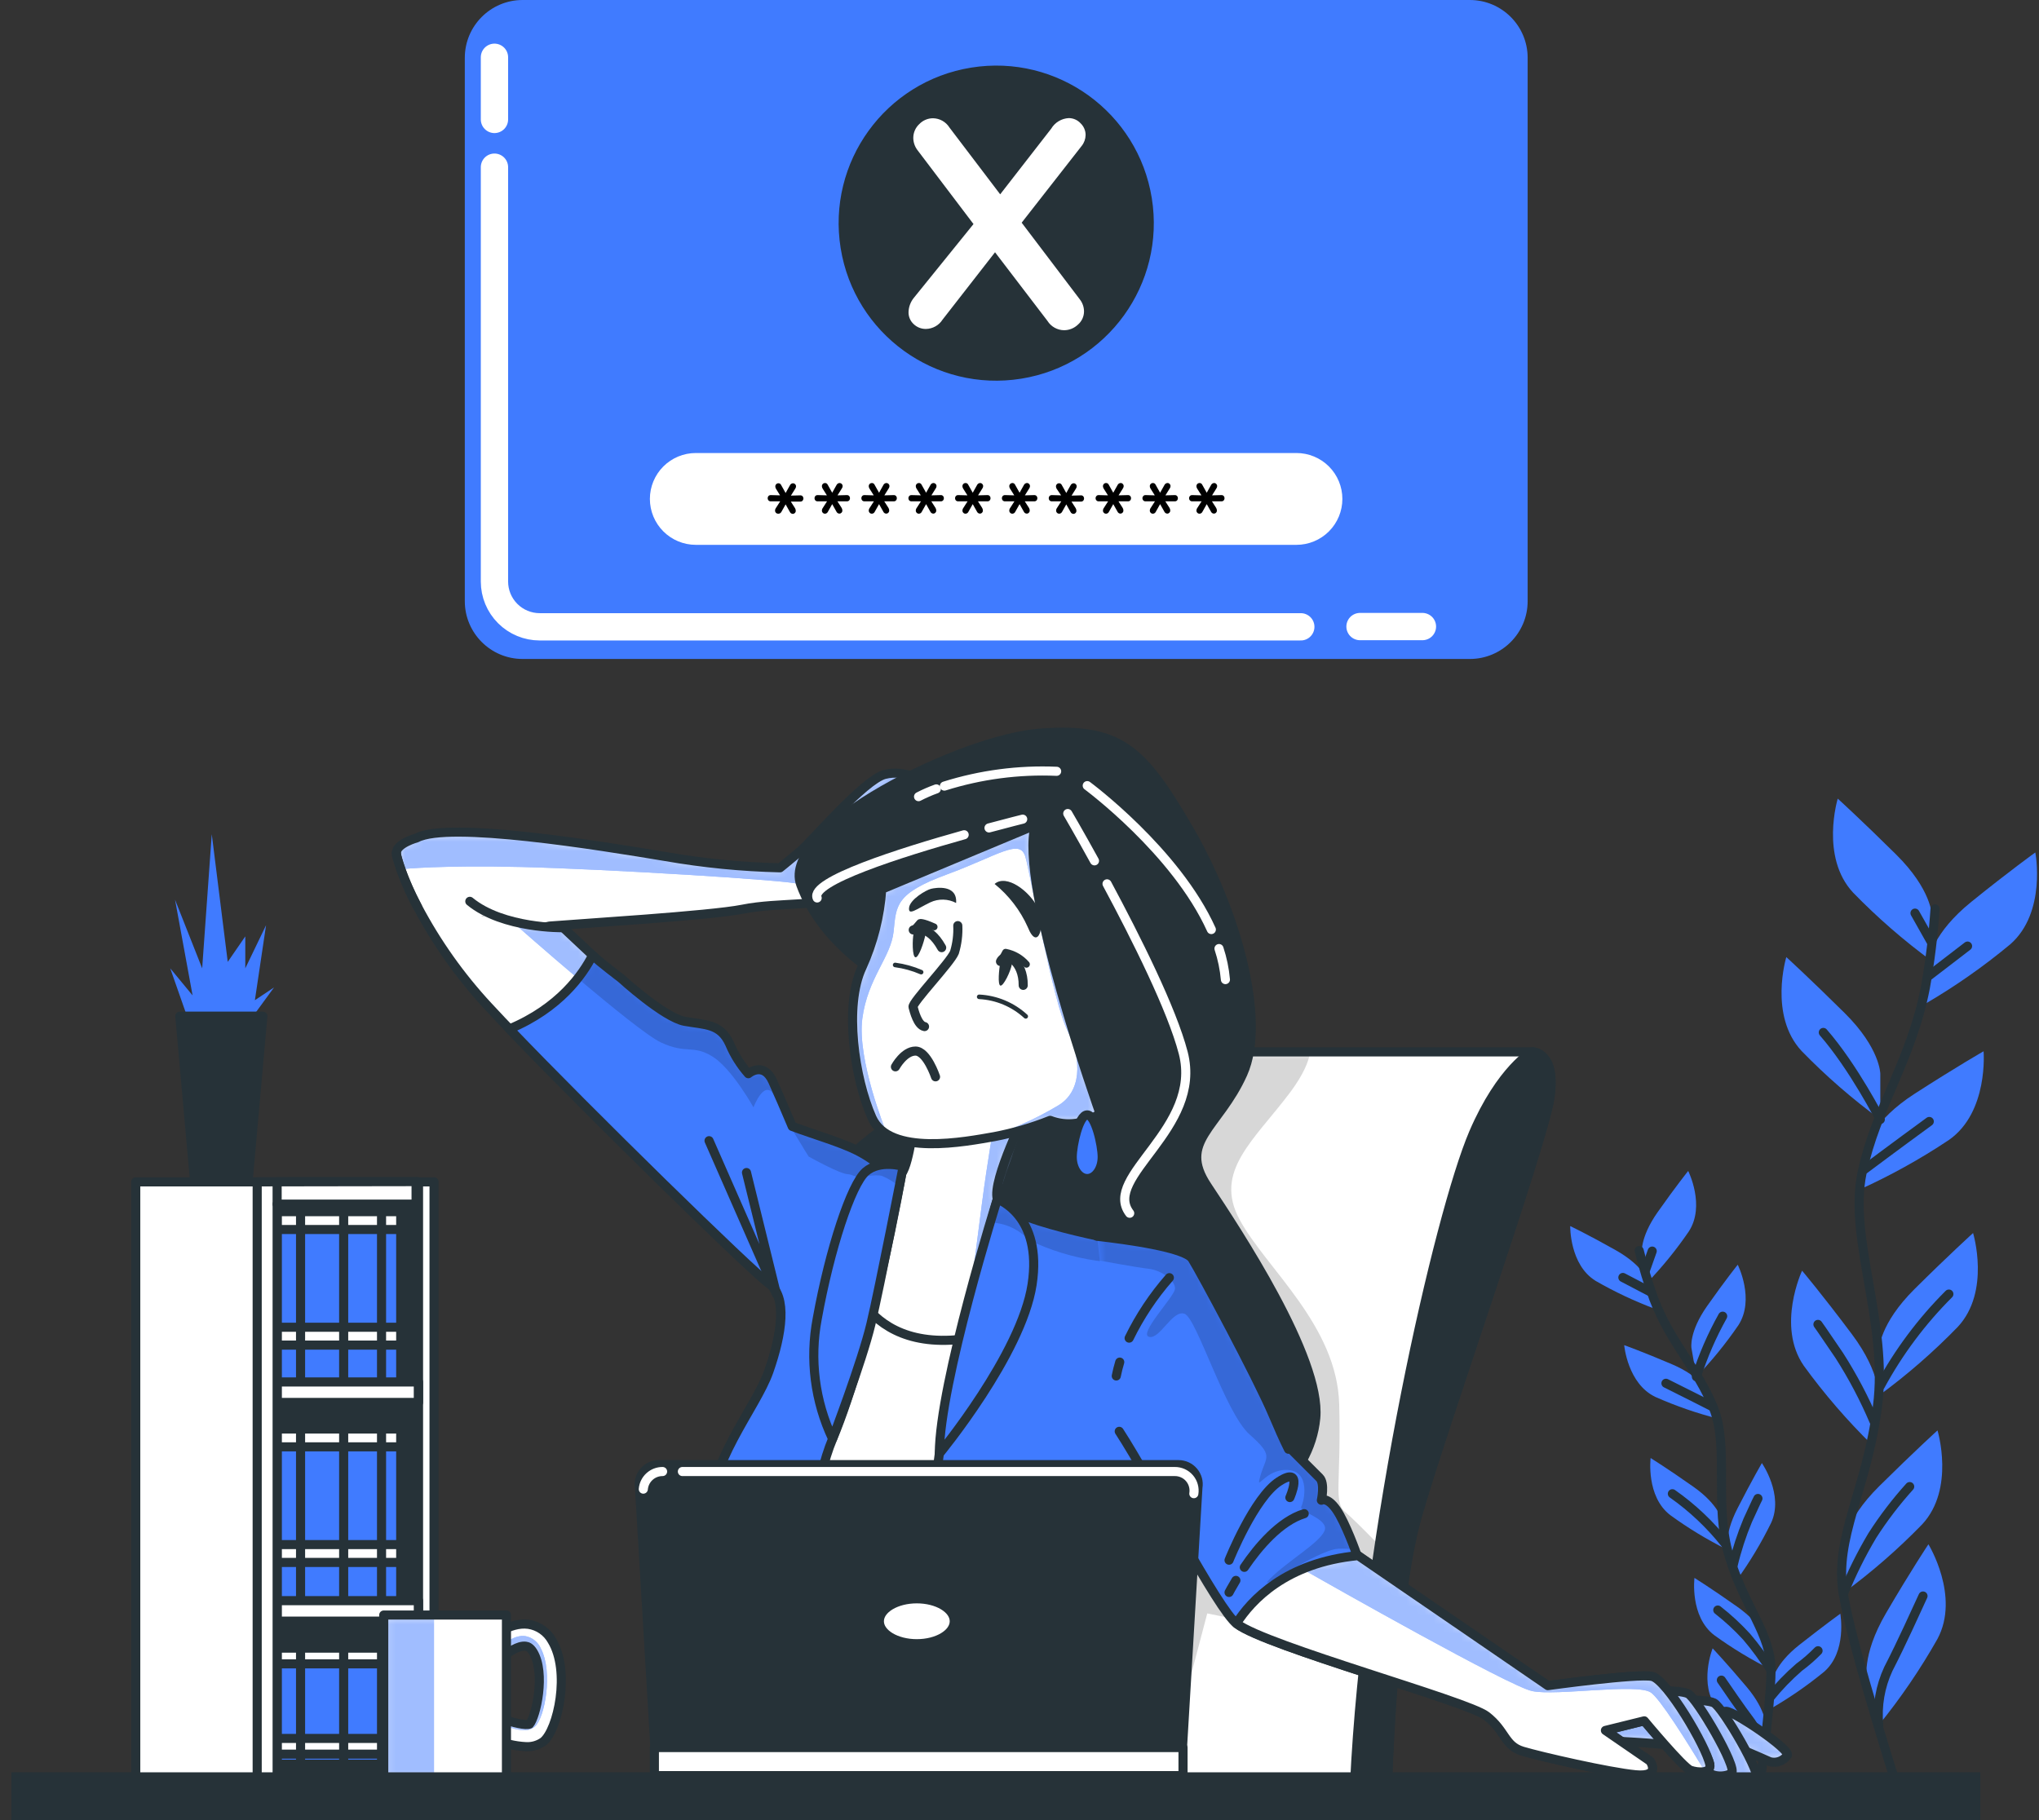 <svg width="224" height="200" viewBox="0 0 224 200" fill="none" xmlns="http://www.w3.org/2000/svg">
<rect x="0" y="0" width="224" height="200" fill="#333333" stroke="none"/>
<path d="M212.227 100.583C212.227 100.583 212.227 97.78 208.303 93.895C204.379 90.011 201.89 87.757 201.89 87.757C201.89 87.757 199.94 94.17 203.572 98.077C206.239 100.821 209.13 103.338 212.216 105.6L212.227 100.583Z" fill="#407BFF"/>
<path d="M206.566 117.994C206.566 117.994 206.566 115.191 202.642 111.307C198.718 107.422 196.24 105.168 196.24 105.168C196.24 105.168 194.284 111.581 197.922 115.489C200.588 118.233 203.48 120.749 206.566 123.011V117.994Z" fill="#407BFF"/>
<path d="M211.981 105.331C211.981 105.331 212.278 102.562 216.572 99.092C220.866 95.622 223.596 93.671 223.596 93.671C223.596 93.671 224.857 100.252 220.844 103.761C217.902 106.209 214.761 108.407 211.454 110.331L211.981 105.331Z" fill="#407BFF"/>
<path d="M205.142 125.893C205.142 125.893 205.702 123.168 210.361 120.169C215.019 117.17 217.912 115.517 217.912 115.517C217.912 115.517 218.472 122.199 214.116 125.254C210.934 127.379 207.579 129.236 204.088 130.803L205.142 125.893Z" fill="#407BFF"/>
<path d="M206.426 148.315C206.426 148.315 206.426 145.513 210.35 141.622C214.274 137.732 216.757 135.49 216.757 135.49C216.757 135.49 218.713 141.903 215.075 145.804C212.41 148.551 209.518 151.069 206.431 153.333L206.426 148.315Z" fill="#407BFF"/>
<path d="M206.364 153.787C206.364 153.787 206.756 151.029 203.449 146.611C200.142 142.194 197.972 139.627 197.972 139.627C197.972 139.627 195.13 145.698 198.163 150.076C200.411 153.172 202.914 156.075 205.646 158.753L206.364 153.787Z" fill="#407BFF"/>
<path d="M202.513 170.004C202.513 170.004 202.513 167.201 206.437 163.316C210.361 159.432 212.85 157.178 212.85 157.178C212.85 157.178 214.8 163.591 211.168 167.498C208.501 170.243 205.609 172.761 202.524 175.027L202.513 170.004Z" fill="#407BFF"/>
<path d="M205.12 184.708C205.12 184.708 204.414 182.011 207.2 177.247C209.986 172.482 211.852 169.69 211.852 169.69C211.852 169.69 215.362 175.397 212.845 180.094C210.962 183.425 208.803 186.592 206.392 189.562L205.12 184.708Z" fill="#407BFF"/>
<path d="M212.581 99.871C212.385 102.773 212.029 105.663 211.516 108.526C209.968 116.498 206.112 121.644 204.57 128.841C203.029 136.039 207.457 145.316 206.252 154.566C205.047 163.815 201.47 168.956 202.496 175.128C203.522 181.299 208.926 198.016 208.926 198.016" stroke="#263238" stroke-linecap="round" stroke-linejoin="round"/>
<path d="M211.947 107.187L216.152 103.958" stroke="#263238" stroke-linecap="round" stroke-linejoin="round"/>
<path d="M212.144 103.47L210.378 100.336" stroke="#263238" stroke-linecap="round" stroke-linejoin="round"/>
<path d="M204.806 128.511C204.806 128.511 208.326 125.87 211.947 123.23" stroke="#263238" stroke-linecap="round" stroke-linejoin="round"/>
<path d="M206.566 123.011C206.566 123.011 203.629 117.26 200.305 113.448" stroke="#263238" stroke-linecap="round" stroke-linejoin="round"/>
<path d="M206.566 152.284C208.575 148.573 211.113 145.174 214.1 142.194" stroke="#263238" stroke-linecap="round" stroke-linejoin="round"/>
<path d="M205.882 156.197C204.814 153.681 203.537 151.258 202.065 148.955C200.013 145.922 199.716 145.529 199.716 145.529" stroke="#263238" stroke-linecap="round" stroke-linejoin="round"/>
<path d="M202.513 175.128C203.406 172.918 204.467 170.78 205.686 168.731C206.905 166.828 208.279 165.028 209.794 163.35" stroke="#263238" stroke-linecap="round" stroke-linejoin="round"/>
<path d="M206.392 189.562C206.188 187.45 206.552 185.321 207.446 183.396C208.915 180.559 210.574 176.843 211.258 175.374" stroke="#263238" stroke-linecap="round" stroke-linejoin="round"/>
<path d="M180.376 137.833C180.376 137.833 180.074 136.084 182.097 133.208C184.121 130.332 185.461 128.668 185.461 128.668C185.461 128.668 187.378 132.479 185.528 135.316C184.154 137.328 182.615 139.222 180.926 140.978L180.376 137.833Z" fill="#407BFF"/>
<path d="M185.82 148.136C185.82 148.136 185.517 146.387 187.541 143.511C189.564 140.636 190.904 138.971 190.904 138.971C190.904 138.971 192.821 142.783 190.971 145.625C189.596 147.634 188.057 149.526 186.369 151.281L185.82 148.136Z" fill="#407BFF"/>
<path d="M181.043 140.781C181.043 140.781 180.561 139.1 177.489 137.368C174.417 135.635 172.5 134.727 172.5 134.727C172.5 134.727 172.422 138.993 175.303 140.753C177.413 141.968 179.62 143.005 181.901 143.853L181.043 140.781Z" fill="#407BFF"/>
<path d="M187.568 152.935C187.568 152.935 186.906 151.287 183.678 149.908C180.449 148.529 178.431 147.811 178.431 147.811C178.431 147.811 178.801 152.06 181.873 153.506C184.099 154.493 186.403 155.291 188.762 155.894L187.568 152.935Z" fill="#407BFF"/>
<path d="M189.194 167.134C189.194 167.134 188.897 165.385 186.021 163.361C183.145 161.338 181.335 160.211 181.335 160.211C181.335 160.211 180.808 164.443 183.504 166.495C185.474 167.929 187.561 169.195 189.743 170.279L189.194 167.134Z" fill="#407BFF"/>
<path d="M189.833 170.559C189.833 170.559 189.272 168.877 190.881 165.738C192.49 162.599 193.555 160.766 193.555 160.766C193.555 160.766 195.993 164.264 194.57 167.341C193.497 169.526 192.242 171.617 190.819 173.592L189.833 170.559Z" fill="#407BFF"/>
<path d="M194.732 184.657C194.732 184.657 194.934 182.897 197.686 180.733C200.439 178.569 202.171 177.319 202.171 177.319C202.171 177.319 202.939 181.518 200.366 183.721C198.481 185.263 196.471 186.645 194.356 187.852L194.732 184.657Z" fill="#407BFF"/>
<path d="M193.998 180.307C193.998 180.307 193.695 178.558 190.825 176.535C187.955 174.511 186.15 173.384 186.15 173.384C186.15 173.384 185.623 177.616 188.319 179.674C190.291 181.106 192.378 182.371 194.559 183.458L193.998 180.307Z" fill="#407BFF"/>
<path d="M193.998 189.814C193.998 189.814 194.144 188.043 191.879 185.358C189.614 182.673 188.146 181.126 188.146 181.126C188.146 181.126 186.559 185.083 188.65 187.757C190.183 189.64 191.87 191.392 193.695 192.993L193.998 189.814Z" fill="#407BFF"/>
<path d="M180.079 137.418C180.518 139.218 181.055 140.992 181.688 142.732C183.521 147.564 186.498 150.373 188.247 154.717C189.996 159.062 188.247 165.368 189.973 171.035C191.7 176.703 194.559 179.539 194.559 183.519C194.559 187.499 193.011 198.571 193.011 198.571" stroke="#263238" stroke-linecap="round" stroke-linejoin="round"/>
<path d="M181.273 141.936L178.285 140.372" stroke="#263238" stroke-linecap="round" stroke-linejoin="round"/>
<path d="M180.746 139.627L181.508 137.474" stroke="#263238" stroke-linecap="round" stroke-linejoin="round"/>
<path d="M188.062 154.538C188.062 154.538 185.567 153.265 183.017 151.998" stroke="#263238" stroke-linecap="round" stroke-linejoin="round"/>
<path d="M186.363 151.281C187.099 148.971 188.066 146.742 189.25 144.627" stroke="#263238" stroke-linecap="round" stroke-linejoin="round"/>
<path d="M189.541 169.634C187.878 167.529 185.918 165.677 183.723 164.135" stroke="#263238" stroke-linecap="round" stroke-linejoin="round"/>
<path d="M190.394 172.011C190.793 170.319 191.331 168.664 192.002 167.061C192.961 164.936 193.124 164.656 193.124 164.656" stroke="#263238" stroke-linecap="round" stroke-linejoin="round"/>
<path d="M194.424 186.541C195.396 185.336 196.473 184.22 197.641 183.205C198.385 182.658 199.082 182.05 199.727 181.389" stroke="#263238" stroke-linecap="round" stroke-linejoin="round"/>
<path d="M194.559 183.519C193.758 182.227 192.86 180.998 191.874 179.842C190.902 178.781 189.844 177.803 188.712 176.916" stroke="#263238" stroke-linecap="round" stroke-linejoin="round"/>
<path d="M193.696 192.993C193.595 191.645 193.137 190.348 192.367 189.237C191.139 187.617 189.693 185.464 189.104 184.618" stroke="#263238" stroke-linecap="round" stroke-linejoin="round"/>
<path d="M21.157 113.414L18.701 106.402L21.157 109.378L19.228 98.856L22.21 106.402L23.264 91.664L25.019 105.695L26.947 102.893V106.402L29.229 101.665L28.001 109.905L30.103 108.504L26.773 113.061L21.157 113.414Z" fill="#407BFF"/>
<path d="M28.876 111.66H19.756L21.398 130.075H27.234L28.876 111.66Z" fill="#263238" stroke="#263238" stroke-linecap="round" stroke-linejoin="round"/>
<path d="M45.984 129.867H14.912V195.678H45.984V129.867Z" fill="white" stroke="#263238" stroke-linecap="round" stroke-linejoin="round"/>
<path d="M47.683 129.867H30.445V195.678H47.683V129.867Z" fill="white" stroke="#263238" stroke-linecap="round" stroke-linejoin="round"/>
<path d="M45.743 129.867H30.445V195.678H45.743V129.867Z" fill="#263238" stroke="#263238" stroke-linecap="round" stroke-linejoin="round"/>
<path d="M44.022 180.374H30.445V193.851H44.022V180.374Z" fill="#407BFF" stroke="#263238" stroke-linecap="round" stroke-linejoin="round"/>
<path d="M44.022 181.103H30.445V182.83H44.022V181.103Z" fill="white" stroke="#263238" stroke-linecap="round" stroke-linejoin="round"/>
<path d="M44.022 191.025H30.445V192.752H44.022V191.025Z" fill="white" stroke="#263238" stroke-linecap="round" stroke-linejoin="round"/>
<path d="M33.019 180.655V197.696" stroke="#263238" stroke-linecap="round" stroke-linejoin="round"/>
<path d="M37.755 180.655V197.696" stroke="#263238" stroke-linecap="round" stroke-linejoin="round"/>
<path d="M41.915 180.655V197.696" stroke="#263238" stroke-linecap="round" stroke-linejoin="round"/>
<path d="M44.022 132.311H30.445V152.127H44.022V132.311Z" fill="#407BFF" stroke="#263238" stroke-linecap="round" stroke-linejoin="round"/>
<path d="M44.022 133.141H30.445V135.103H44.022V133.141Z" fill="white" stroke="#263238" stroke-linecap="round" stroke-linejoin="round"/>
<path d="M44.022 145.843H30.445V147.805H44.022V145.843Z" fill="white" stroke="#263238" stroke-linecap="round" stroke-linejoin="round"/>
<path d="M33.019 132.625V151.993" stroke="#263238" stroke-linecap="round" stroke-linejoin="round"/>
<path d="M37.755 132.625V151.993" stroke="#263238" stroke-linecap="round" stroke-linejoin="round"/>
<path d="M41.915 132.625V151.993" stroke="#263238" stroke-linecap="round" stroke-linejoin="round"/>
<path d="M44.022 156.192H30.445V176.008H44.022V156.192Z" fill="#407BFF" stroke="#263238" stroke-linecap="round" stroke-linejoin="round"/>
<path d="M44.022 157.021H30.445V158.983H44.022V157.021Z" fill="white" stroke="#263238" stroke-linecap="round" stroke-linejoin="round"/>
<path d="M44.022 169.724H30.445V171.686H44.022V169.724Z" fill="white" stroke="#263238" stroke-linecap="round" stroke-linejoin="round"/>
<path d="M33.019 156.511V175.873" stroke="#263238" stroke-linecap="round" stroke-linejoin="round"/>
<path d="M37.755 156.511V175.873" stroke="#263238" stroke-linecap="round" stroke-linejoin="round"/>
<path d="M41.915 156.511V175.873" stroke="#263238" stroke-linecap="round" stroke-linejoin="round"/>
<path d="M45.979 151.853H30.445V154.106H45.979V151.853Z" fill="white" stroke="#263238" stroke-linecap="round" stroke-linejoin="round"/>
<path d="M45.979 175.884H30.445V178.138H45.979V175.884Z" fill="white" stroke="#263238" stroke-linecap="round" stroke-linejoin="round"/>
<path d="M45.978 129.867V195.672" stroke="#263238" stroke-linecap="round" stroke-linejoin="round"/>
<path d="M28.254 129.867V195.672H30.446V132.311H45.71V129.839L28.254 129.867Z" fill="white" stroke="#263238" stroke-linecap="round" stroke-linejoin="round"/>
<path d="M30.445 132.311V129.867" stroke="#263238" stroke-linecap="round" stroke-linejoin="round"/>
<path d="M45.862 99.636C44.231 96.491 43.547 94.237 43.547 93.716C43.547 92.684 45.789 92.068 45.789 92.068C49.287 90.218 65.74 92.892 73.145 94.125C77.29 94.848 81.484 95.26 85.691 95.359C85.691 95.359 86.716 94.54 87.933 93.509C89.149 92.477 94.923 85.694 97.188 85.1C99.453 84.506 101.504 85.924 101.504 85.924C101.504 85.924 105.21 88.166 104.587 88.598C103.965 89.03 94.923 96.822 92.658 98.262C90.394 99.703 85.668 99.086 81.553 99.91C78.011 100.617 63.66 101.491 60.37 101.76C57.898 102.346 55.305 102.13 52.964 101.144" fill="white"/>
<mask id="mask0_426_2654" style="mask-type:luminance" maskUnits="userSpaceOnUse" x="43" y="84" width="62" height="19">
<path d="M45.862 99.636C44.231 96.491 43.547 94.237 43.547 93.716C43.547 92.684 45.789 92.068 45.789 92.068C49.287 90.218 65.74 92.892 73.145 94.125C77.29 94.848 81.484 95.26 85.691 95.359C85.691 95.359 86.716 94.54 87.933 93.509C89.149 92.477 94.923 85.694 97.188 85.1C99.453 84.506 101.504 85.924 101.504 85.924C101.504 85.924 105.21 88.166 104.587 88.598C103.965 89.03 94.923 96.822 92.658 98.262C90.394 99.703 85.668 99.086 81.553 99.91C78.011 100.617 63.66 101.491 60.37 101.76C57.898 102.346 55.305 102.13 52.964 101.144" fill="white"/>
</mask>
<g mask="url(#mask0_426_2654)">
<path d="M101.543 85.902C101.543 85.902 99.486 84.461 97.227 85.078C94.968 85.694 89.205 92.483 87.972 93.486C86.739 94.49 85.73 95.336 85.73 95.336C81.523 95.238 77.329 94.826 73.184 94.103C65.779 92.87 49.326 90.179 45.828 92.046C45.828 92.046 43.586 92.662 43.586 93.694C43.664 94.27 43.813 94.835 44.029 95.375L44.337 95.487C44.337 95.487 48.446 95.056 57.314 95.269C66.183 95.482 86.694 96.698 88.011 97.175C88.572 97.388 92.546 96.491 96.952 94.932C100.316 92.191 104.268 88.766 104.666 88.525C105.249 88.161 101.543 85.902 101.543 85.902Z" fill="#407BFF"/>
<path opacity="0.5" d="M101.543 85.902C101.543 85.902 99.486 84.461 97.227 85.078C94.968 85.694 89.205 92.483 87.972 93.486C86.739 94.49 85.73 95.336 85.73 95.336C81.523 95.238 77.329 94.826 73.184 94.103C65.779 92.87 49.326 90.179 45.828 92.046C45.828 92.046 43.586 92.662 43.586 93.694C43.664 94.27 43.813 94.835 44.029 95.375L44.337 95.487C44.337 95.487 48.446 95.056 57.314 95.269C66.183 95.482 86.694 96.698 88.011 97.175C88.572 97.388 92.546 96.491 96.952 94.932C100.316 92.191 104.268 88.766 104.666 88.525C105.249 88.161 101.543 85.902 101.543 85.902Z" fill="white"/>
</g>
<path d="M45.862 99.636C44.231 96.491 43.547 94.237 43.547 93.716C43.547 92.684 45.789 92.068 45.789 92.068C49.287 90.218 65.74 92.892 73.145 94.125C77.29 94.848 81.484 95.26 85.691 95.359C85.691 95.359 86.716 94.54 87.933 93.509C89.149 92.477 94.923 85.694 97.188 85.1C99.453 84.506 101.504 85.924 101.504 85.924C101.504 85.924 105.21 88.166 104.587 88.598C103.965 89.03 94.923 96.822 92.658 98.262C90.394 99.703 85.668 99.086 81.553 99.91C78.011 100.617 63.66 101.491 60.37 101.76C57.898 102.346 55.305 102.13 52.964 101.144" stroke="#263238" stroke-linecap="round" stroke-linejoin="round"/>
<path d="M127.094 117.921C127.466 117.215 128.024 116.624 128.708 116.212C129.392 115.8 130.175 115.583 130.973 115.584H168.363C168.363 115.584 171.065 115.584 170.258 120.719C169.451 125.853 158.363 157.206 155.683 166.685C153.004 176.165 152.437 196.143 152.437 196.143H107.592C107.592 196.143 111.146 148.366 127.094 117.921Z" fill="white"/>
<mask id="mask1_426_2654" style="mask-type:luminance" maskUnits="userSpaceOnUse" x="107" y="115" width="64" height="82">
<path d="M127.094 117.921C127.466 117.215 128.024 116.624 128.708 116.212C129.392 115.8 130.175 115.583 130.973 115.584H168.363C168.363 115.584 171.065 115.584 170.258 120.719C169.451 125.853 158.363 157.206 155.683 166.685C153.004 176.165 152.437 196.143 152.437 196.143H107.592C107.592 196.143 111.146 148.366 127.094 117.921Z" fill="white"/>
</mask>
<g mask="url(#mask1_426_2654)">
<path opacity="0.16" d="M143.934 115.584H130.973C130.175 115.583 129.392 115.8 128.708 116.212C128.024 116.624 127.466 117.215 127.094 117.921C111.146 148.366 107.553 196.126 107.553 196.126H127.666L132.627 177.286L153.312 181.552C153.458 179.971 153.626 178.362 153.822 176.776L153.368 171.73C153.368 171.73 149.13 167.274 147.796 166.158C146.462 165.043 147.348 163.03 147.123 154.336C146.899 145.642 139.096 139.391 136.192 134.038C133.288 128.684 137.756 125.338 141.77 119.984C143.199 118.05 143.782 116.626 143.934 115.584Z" fill="black"/>
</g>
<path d="M127.094 117.921C127.466 117.215 128.024 116.624 128.708 116.212C129.392 115.8 130.175 115.583 130.973 115.584H168.363C168.363 115.584 171.065 115.584 170.258 120.719C169.451 125.853 158.363 157.206 155.683 166.685C153.004 176.165 152.437 196.143 152.437 196.143H107.592C107.592 196.143 111.146 148.366 127.094 117.921Z" stroke="#263238" stroke-linecap="round" stroke-linejoin="round"/>
<path d="M161.877 124.502C158.099 133.32 150.105 168.227 148.805 196.126H152.415C152.415 196.126 152.975 176.125 155.66 166.669C158.346 157.212 169.445 125.853 170.235 120.702C171.026 115.55 168.341 115.567 168.341 115.567C168.341 115.567 164.91 117.434 161.877 124.502Z" fill="#263238" stroke="#263238" stroke-linecap="round" stroke-linejoin="round"/>
<path d="M96.195 106.878C96.195 106.878 90.231 103.38 87.972 97.214C85.713 91.048 105.658 81.17 114.319 80.554C122.98 79.937 125.424 82.196 130.575 91.042C135.727 99.888 139.214 112.019 136.54 117.983C133.866 123.947 129.342 125.388 132.616 130.316C135.889 135.243 145.161 149.235 144.545 155.816C143.928 162.397 137.554 168.148 128.288 168.776C119.022 169.404 106.689 163.838 96.409 154.762C86.128 145.686 88.796 132.339 92.485 128.023C96.173 123.706 101.74 122.058 102.149 117.742C102.558 113.426 96.195 106.878 96.195 106.878Z" fill="#263238" stroke="#263238" stroke-linecap="round" stroke-linejoin="round"/>
<path d="M121.617 97.119C124.784 103.016 128.748 110.914 129.986 115.685C132.15 124.037 121.017 129.295 124.106 133.315" stroke="white" stroke-linecap="round" stroke-linejoin="round"/>
<path d="M117.301 89.394C117.301 89.394 118.534 91.496 120.238 94.591" stroke="white" stroke-linecap="round" stroke-linejoin="round"/>
<path d="M133.916 104.232C134.281 105.338 134.518 106.481 134.622 107.641" stroke="white" stroke-linecap="round" stroke-linejoin="round"/>
<path d="M119.442 86.328C119.442 86.328 129.185 93.525 133.075 102.141" stroke="white" stroke-linecap="round" stroke-linejoin="round"/>
<path d="M105.921 91.726C98.965 93.677 88.958 96.844 89.771 98.671" stroke="white" stroke-linecap="round" stroke-linejoin="round"/>
<path d="M112.351 90.011C112.351 90.011 110.866 90.381 108.651 90.975" stroke="white" stroke-linecap="round" stroke-linejoin="round"/>
<path d="M103.747 86.378C107.732 85.122 111.905 84.572 116.08 84.752" stroke="white" stroke-linecap="round" stroke-linejoin="round"/>
<path d="M100.91 87.538C101.54 87.21 102.192 86.926 102.861 86.686" stroke="white" stroke-linecap="round" stroke-linejoin="round"/>
<path d="M45.862 99.636C44.918 97.907 44.166 96.08 43.62 94.187C44.163 96.081 44.915 97.908 45.862 99.636ZM43.558 93.867C43.558 93.901 43.558 93.94 43.558 93.991C43.569 93.94 43.564 93.901 43.558 93.867ZM45.862 99.63C47.959 103.601 50.567 107.28 53.62 110.572C61.025 118.594 82.417 139.576 84.452 141.017C86.486 142.458 85.892 146.566 84.452 150.681C83.011 154.796 77.663 160.771 77.871 167.341C78.078 173.911 80.113 184.001 79.928 186.059C79.743 188.116 74.597 195.112 74.597 195.112H127.66C127.66 195.112 121.046 186.703 121.046 183.828C121.046 180.952 130.127 144.106 130.536 141.432C130.945 138.758 129.303 136.908 126.012 136.7C122.722 136.493 110.176 133.819 109.559 131.762C108.943 129.705 112.85 121.89 112.85 121.89L100.518 122.507C100.518 122.507 99.901 127.855 99.077 128.886C98.253 129.918 97.02 127.855 94.138 126.42C91.257 124.985 85.73 123.746 83.65 122.098C81.57 120.45 61.849 101.917 61.849 101.917" fill="white"/>
<mask id="mask2_426_2654" style="mask-type:luminance" maskUnits="userSpaceOnUse" x="43" y="93" width="88" height="103">
<path d="M45.862 99.636C44.918 97.907 44.166 96.08 43.62 94.187C44.163 96.081 44.915 97.908 45.862 99.636ZM43.558 93.867C43.558 93.901 43.558 93.94 43.558 93.991C43.569 93.94 43.564 93.901 43.558 93.867ZM45.862 99.63C47.959 103.601 50.567 107.28 53.62 110.572C61.025 118.594 82.417 139.576 84.452 141.017C86.486 142.458 85.892 146.566 84.452 150.681C83.011 154.796 77.663 160.771 77.871 167.341C78.078 173.911 80.113 184.001 79.928 186.059C79.743 188.116 74.597 195.112 74.597 195.112H127.66C127.66 195.112 121.046 186.703 121.046 183.828C121.046 180.952 130.127 144.106 130.536 141.432C130.945 138.758 129.303 136.908 126.012 136.7C122.722 136.493 110.176 133.819 109.559 131.762C108.943 129.705 112.85 121.89 112.85 121.89L100.518 122.507C100.518 122.507 99.901 127.855 99.077 128.886C98.253 129.918 97.02 127.855 94.138 126.42C91.257 124.985 85.73 123.746 83.65 122.098C81.57 120.45 61.849 101.917 61.849 101.917" fill="white"/>
</mask>
<g mask="url(#mask2_426_2654)">
<path d="M86.801 123.684C87.827 125.478 88.853 127.098 88.853 127.098C88.853 127.098 92.311 129.043 93.174 129.043C94.038 129.043 99.229 131.846 99.229 131.846C99.229 131.846 103.556 130.764 102.031 127.087C101.55 126.145 100.943 125.274 100.226 124.497C99.969 126.128 99.554 128.264 99.066 128.875C98.242 129.901 97.009 127.843 94.127 126.408C92.261 125.478 89.239 124.626 86.801 123.684Z" fill="#407BFF"/>
<path d="M76.24 115.36C69.888 109.479 61.85 101.94 61.85 101.94L57.175 101.267L56.614 101.581C56.614 101.581 69.81 113.257 72.618 114.558C73.755 115.08 74.989 115.353 76.24 115.36Z" fill="#407BFF"/>
<path d="M82.894 121.447L82.39 120.999C82.647 121.425 82.793 121.694 82.793 121.694L82.894 121.447Z" fill="#407BFF"/>
<g opacity="0.5">
<path d="M86.801 123.684C87.827 125.478 88.853 127.098 88.853 127.098C88.853 127.098 92.311 129.043 93.174 129.043C94.038 129.043 99.229 131.846 99.229 131.846C99.229 131.846 103.556 130.764 102.031 127.087C101.55 126.145 100.943 125.274 100.226 124.497C99.969 126.128 99.554 128.264 99.066 128.875C98.242 129.901 97.009 127.843 94.127 126.408C92.261 125.478 89.239 124.626 86.801 123.684Z" fill="white"/>
<path d="M76.24 115.36C69.888 109.479 61.85 101.94 61.85 101.94L57.175 101.267L56.614 101.581C56.614 101.581 69.81 113.257 72.618 114.558C73.755 115.08 74.989 115.353 76.24 115.36Z" fill="white"/>
<path d="M82.894 121.447L82.39 120.999C82.647 121.425 82.793 121.694 82.793 121.694L82.894 121.447Z" fill="white"/>
</g>
</g>
<path d="M43.547 93.716C43.544 93.755 43.544 93.794 43.547 93.834M43.62 94.187C44.166 96.08 44.918 97.907 45.862 99.636C44.915 97.908 44.163 96.081 43.62 94.187ZM43.62 94.187C43.604 94.134 43.593 94.079 43.586 94.024M45.862 99.63C47.959 103.601 50.567 107.28 53.62 110.572C61.025 118.594 82.417 139.576 84.452 141.017C86.486 142.458 85.892 146.566 84.452 150.681C83.011 154.796 77.663 160.771 77.871 167.341C78.078 173.911 80.113 184.001 79.928 186.059C79.743 188.116 74.597 195.112 74.597 195.112H127.66C127.66 195.112 121.046 186.703 121.046 183.828C121.046 180.952 130.127 144.106 130.536 141.432C130.945 138.758 129.303 136.908 126.012 136.7C122.722 136.493 110.176 133.819 109.559 131.762C108.943 129.705 112.85 121.89 112.85 121.89L100.518 122.507C100.518 122.507 99.901 127.855 99.077 128.886C98.253 129.918 97.019 127.855 94.138 126.42C91.257 124.985 85.73 123.746 83.65 122.098C81.57 120.45 61.849 101.917 61.849 101.917M43.558 93.867C43.558 93.901 43.558 93.94 43.558 93.991C43.569 93.94 43.564 93.901 43.558 93.867Z" stroke="#263238" stroke-linecap="round" stroke-linejoin="round"/>
<path d="M61.849 101.94C61.849 101.94 55.279 102.063 51.613 99.041" stroke="#263238" stroke-linecap="round" stroke-linejoin="round"/>
<path d="M109.566 131.762C108.949 129.71 112.856 121.89 112.856 121.89L100.524 122.507C100.524 122.507 99.907 127.855 99.083 128.886C98.259 129.918 97.026 127.855 94.144 126.42C93.926 126.308 93.685 126.201 93.438 126.095L92.692 137.816C92.692 137.816 93.774 149.168 106.746 147.009C111.998 146.135 117.604 141.449 122.442 136.179C117.464 135.265 110.036 133.337 109.566 131.762Z" fill="white"/>
<mask id="mask3_426_2654" style="mask-type:luminance" maskUnits="userSpaceOnUse" x="92" y="121" width="31" height="27">
<path d="M109.566 131.762C108.949 129.71 112.856 121.89 112.856 121.89L100.524 122.507C100.524 122.507 99.907 127.855 99.083 128.886C98.259 129.918 97.026 127.855 94.144 126.42C93.926 126.308 93.685 126.201 93.438 126.095L92.692 137.816C92.692 137.816 93.774 149.168 106.746 147.009C111.998 146.135 117.604 141.449 122.442 136.179C117.464 135.265 110.036 133.337 109.566 131.762Z" fill="white"/>
</mask>
<g mask="url(#mask3_426_2654)">
<path d="M109.218 123.443C109.218 123.443 108.473 127.625 107.873 132.25C107.273 136.874 106.83 140.316 106.83 140.316L109.566 131.762L112.649 122.698C112.649 122.698 109.667 122.698 109.218 123.443Z" fill="#407BFF"/>
<path opacity="0.5" d="M109.218 123.443C109.218 123.443 108.473 127.625 107.873 132.25C107.273 136.874 106.83 140.316 106.83 140.316L109.566 131.762L112.649 122.698C112.649 122.698 109.667 122.698 109.218 123.443Z" fill="white"/>
</g>
<path d="M109.566 131.762C108.949 129.71 112.856 121.89 112.856 121.89L100.524 122.507C100.524 122.507 99.907 127.855 99.083 128.886C98.259 129.918 97.026 127.855 94.144 126.42C93.926 126.308 93.685 126.201 93.438 126.095L92.692 137.816C92.692 137.816 93.774 149.168 106.746 147.009C111.998 146.135 117.604 141.449 122.442 136.179C117.464 135.265 110.036 133.337 109.566 131.762Z" stroke="#263238" stroke-linecap="round" stroke-linejoin="round"/>
<path d="M99.077 128.886C98.253 129.912 97.02 127.855 94.139 126.42C92.322 125.506 89.43 124.676 87.036 123.779C86.358 122.171 85.461 120.074 84.884 118.807C83.858 116.565 82.21 117.983 82.21 117.983C81.35 117.005 80.655 115.894 80.152 114.693C79.127 112.45 77.478 112.635 75.219 112.226C72.96 111.817 68.224 107.495 68.224 107.495C68.224 107.495 66.009 105.813 65.096 104.978C64.031 107.074 61.48 110.763 55.964 113.067C64.759 122.255 82.602 139.711 84.474 141.022C86.532 142.458 85.915 146.572 84.474 150.687C83.034 154.801 77.686 160.777 77.893 167.347C78.101 173.917 80.136 184.007 79.951 186.064C79.766 187.897 75.662 193.643 74.771 194.876L76.862 195.112H87.748C87.686 189.596 87.692 167.083 91.465 158.114C95.787 147.805 99.077 128.886 99.077 128.886Z" fill="#407BFF"/>
<mask id="mask4_426_2654" style="mask-type:luminance" maskUnits="userSpaceOnUse" x="55" y="104" width="45" height="92">
<path d="M99.077 128.886C98.253 129.912 97.02 127.855 94.139 126.42C92.322 125.506 89.43 124.676 87.036 123.779C86.358 122.171 85.461 120.074 84.884 118.807C83.858 116.565 82.21 117.983 82.21 117.983C81.35 117.005 80.655 115.894 80.152 114.693C79.127 112.45 77.478 112.635 75.219 112.226C72.96 111.817 68.224 107.495 68.224 107.495C68.224 107.495 66.009 105.813 65.096 104.978C64.031 107.074 61.48 110.763 55.964 113.067C64.759 122.255 82.602 139.711 84.474 141.022C86.532 142.458 85.915 146.572 84.474 150.687C83.034 154.801 77.686 160.777 77.893 167.347C78.101 173.917 80.136 184.007 79.951 186.064C79.766 187.897 75.662 193.643 74.771 194.876L76.862 195.112H87.748C87.686 189.596 87.692 167.083 91.465 158.114C95.787 147.805 99.077 128.886 99.077 128.886Z" fill="white"/>
</mask>
<g mask="url(#mask4_426_2654)">
<path opacity="0.16" d="M94.139 126.42C92.323 125.506 89.43 124.676 87.036 123.779C86.358 122.17 85.461 120.074 84.884 118.807C83.858 116.565 82.21 117.983 82.21 117.983C81.35 117.005 80.655 115.894 80.153 114.692C79.127 112.45 77.479 112.635 75.219 112.226C72.96 111.817 68.224 107.495 68.224 107.495C68.224 107.495 66.009 105.813 65.096 104.978C64.64 105.868 64.097 106.711 63.476 107.495C67.153 110.606 71.211 113.902 72.63 114.558C75.433 115.853 76.088 114.771 78.235 116.071C80.382 117.372 82.776 121.677 82.776 121.677C82.776 121.677 84.076 118.213 85.158 120.595C86.24 122.978 88.836 127.081 88.836 127.081C88.836 127.081 92.294 129.026 93.158 129.026C93.836 129.026 97.16 130.753 98.573 131.498C98.887 129.856 99.061 128.869 99.061 128.869C98.253 129.912 97.02 127.855 94.139 126.42Z" fill="black"/>
</g>
<path d="M99.077 128.886C98.253 129.912 97.02 127.855 94.139 126.42C92.322 125.506 89.43 124.676 87.036 123.779C86.358 122.171 85.461 120.074 84.884 118.807C83.858 116.565 82.21 117.983 82.21 117.983C81.35 117.005 80.655 115.894 80.152 114.693C79.127 112.45 77.478 112.635 75.219 112.226C72.96 111.817 68.224 107.495 68.224 107.495C68.224 107.495 66.009 105.813 65.096 104.978C64.031 107.074 61.48 110.763 55.964 113.067C64.759 122.255 82.602 139.711 84.474 141.022C86.532 142.458 85.915 146.572 84.474 150.687C83.034 154.801 77.686 160.777 77.893 167.347C78.101 173.917 80.136 184.007 79.951 186.064C79.766 187.897 75.662 193.643 74.771 194.876L76.862 195.112H87.748C87.686 189.596 87.692 167.083 91.465 158.114C95.787 147.805 99.077 128.886 99.077 128.886Z" stroke="#263238" stroke-linecap="round" stroke-linejoin="round"/>
<path d="M99.222 128.169C99.222 128.169 96.666 127.384 95.091 128.763C93.516 130.142 91.167 137.216 89.782 144.89C88.929 149.358 89.518 153.981 91.464 158.092C91.464 158.092 94.698 149.61 95.68 145.479C96.66 141.348 99.222 128.169 99.222 128.169Z" fill="#407BFF"/>
<mask id="mask5_426_2654" style="mask-type:luminance" maskUnits="userSpaceOnUse" x="89" y="127" width="11" height="32">
<path d="M99.222 128.169C99.222 128.169 96.666 127.384 95.091 128.763C93.516 130.142 91.167 137.216 89.782 144.89C88.929 149.358 89.518 153.981 91.464 158.092C91.464 158.092 94.698 149.61 95.68 145.479C96.66 141.348 99.222 128.169 99.222 128.169Z" fill="white"/>
</mask>
<g mask="url(#mask5_426_2654)">
<path opacity="0.16" d="M94.317 129.419C94.317 129.419 96.167 128.97 96.93 129.228C97.572 129.503 98.172 129.867 98.712 130.31L99.222 128.168C98.457 127.777 97.589 127.634 96.739 127.759C95.466 128.017 94.317 129.419 94.317 129.419Z" fill="black"/>
</g>
<path d="M99.222 128.169C99.222 128.169 96.666 127.384 95.091 128.763C93.516 130.142 91.167 137.216 89.782 144.89C88.929 149.358 89.518 153.981 91.464 158.092C91.464 158.092 94.698 149.61 95.68 145.479C96.66 141.348 99.222 128.169 99.222 128.169Z" stroke="#263238" stroke-linecap="round" stroke-linejoin="round"/>
<path d="M82.008 128.841L85.299 142.211L77.894 125.343" stroke="#263238" stroke-linecap="round" stroke-linejoin="round"/>
<path d="M103.685 195.112H127.666C127.666 195.112 121.051 186.703 121.051 183.828C121.051 180.952 130.133 144.106 130.542 141.432C130.951 138.758 129.309 136.908 126.018 136.7C122.727 136.493 110.182 133.819 109.565 131.762C109.565 131.762 104.834 148.422 103.192 159.734C101.779 169.438 103.242 189.573 103.685 195.112Z" fill="#407BFF"/>
<mask id="mask6_426_2654" style="mask-type:luminance" maskUnits="userSpaceOnUse" x="102" y="131" width="29" height="65">
<path d="M103.685 195.112H127.666C127.666 195.112 121.051 186.703 121.051 183.828C121.051 180.952 130.133 144.106 130.542 141.432C130.951 138.758 129.309 136.908 126.018 136.7C122.727 136.493 110.182 133.819 109.565 131.762C109.565 131.762 104.834 148.422 103.192 159.734C101.779 169.438 103.242 189.573 103.685 195.112Z" fill="white"/>
</mask>
<g mask="url(#mask6_426_2654)">
<path opacity="0.16" d="M126.018 136.701C123.322 136.532 114.414 134.705 110.944 132.922L112.206 135.837C114.491 137.05 116.949 137.904 119.493 138.371C123.669 139.117 127.554 138.971 130.093 142.704L130.217 142.889C130.374 142.172 130.48 141.667 130.514 141.432C130.957 138.758 129.309 136.908 126.018 136.701Z" fill="black"/>
</g>
<path d="M103.685 195.112H127.666C127.666 195.112 121.051 186.703 121.051 183.828C121.051 180.952 130.133 144.106 130.542 141.432C130.951 138.758 129.309 136.908 126.018 136.7C122.727 136.493 110.182 133.819 109.565 131.762C109.565 131.762 104.834 148.422 103.192 159.734C101.779 169.438 103.242 189.573 103.685 195.112Z" stroke="#263238" stroke-linecap="round" stroke-linejoin="round"/>
<path d="M109.565 131.762C109.565 131.762 103.219 151.942 103.191 159.734C103.191 159.734 112.205 148.82 113.383 141.151C114.56 133.483 109.565 131.762 109.565 131.762Z" fill="#407BFF"/>
<mask id="mask7_426_2654" style="mask-type:luminance" maskUnits="userSpaceOnUse" x="103" y="131" width="11" height="29">
<path d="M109.565 131.762C109.565 131.762 103.219 151.942 103.191 159.734C103.191 159.734 112.205 148.82 113.383 141.151C114.56 133.483 109.565 131.762 109.565 131.762Z" fill="white"/>
</mask>
<g mask="url(#mask7_426_2654)">
<path opacity="0.16" d="M108.472 134.341C109.425 134.309 110.372 134.509 111.231 134.925C112.089 135.341 112.833 135.96 113.399 136.729C113.399 136.729 112.155 133.068 109.565 131.762L108.472 134.341Z" fill="black"/>
</g>
<path d="M109.565 131.762C109.565 131.762 103.219 151.942 103.191 159.734C103.191 159.734 112.205 148.82 113.383 141.151C114.56 133.483 109.565 131.762 109.565 131.762Z" stroke="#263238" stroke-linecap="round" stroke-linejoin="round"/>
<path d="M177.31 191.317C177.31 191.317 181.957 191.507 185.001 191.945C187.031 192.22 189.075 192.383 191.123 192.432C191.123 192.432 189.441 189.035 187.647 188.077C185.853 187.118 182.602 185.403 179.878 185.784C177.153 186.165 173.257 188.912 173.583 189.786C173.908 190.661 175.36 191.053 177.31 191.317Z" fill="white"/>
<mask id="mask8_426_2654" style="mask-type:luminance" maskUnits="userSpaceOnUse" x="173" y="185" width="19" height="8">
<path d="M177.31 191.317C177.31 191.317 181.957 191.507 185.001 191.945C187.031 192.22 189.075 192.383 191.123 192.432C191.123 192.432 189.441 189.035 187.647 188.077C185.853 187.118 182.602 185.403 179.878 185.784C177.153 186.165 173.257 188.912 173.583 189.786C173.908 190.661 175.36 191.053 177.31 191.317Z" fill="white"/>
</mask>
<g mask="url(#mask8_426_2654)">
<path d="M177.31 191.317C177.31 191.317 181.957 191.507 185.001 191.945C187.031 192.22 189.075 192.383 191.123 192.432C191.123 192.432 189.441 189.035 187.647 188.077C185.853 187.118 182.602 185.403 179.878 185.784C177.153 186.165 173.257 188.912 173.583 189.786C173.908 190.661 175.36 191.053 177.31 191.317Z" fill="#407BFF"/>
<path opacity="0.5" d="M177.31 191.317C177.31 191.317 181.957 191.507 185.001 191.945C187.031 192.22 189.075 192.383 191.123 192.432C191.123 192.432 189.441 189.035 187.647 188.077C185.853 187.118 182.602 185.403 179.878 185.784C177.153 186.165 173.257 188.912 173.583 189.786C173.908 190.661 175.36 191.053 177.31 191.317Z" fill="white"/>
</g>
<path d="M177.31 191.317C177.31 191.317 181.957 191.507 185.001 191.945C187.031 192.22 189.075 192.383 191.123 192.432C191.123 192.432 189.441 189.035 187.647 188.077C185.853 187.118 182.602 185.403 179.878 185.784C177.153 186.165 173.257 188.912 173.583 189.786C173.908 190.661 175.36 191.053 177.31 191.317Z" stroke="#263238" stroke-linecap="round" stroke-linejoin="round"/>
<path d="M185.029 189.927C185.029 189.927 188.712 188.015 189.632 188.043C190.551 188.071 196.661 192.202 196.358 192.864C196.153 193.171 195.856 193.405 195.51 193.534C195.164 193.663 194.786 193.679 194.43 193.581C193.752 193.262 189.637 191.513 189.637 191.513L186.946 192.146L185.029 189.927Z" fill="white"/>
<mask id="mask9_426_2654" style="mask-type:luminance" maskUnits="userSpaceOnUse" x="185" y="188" width="12" height="6">
<path d="M185.029 189.927C185.029 189.927 188.712 188.015 189.632 188.043C190.551 188.071 196.661 192.202 196.358 192.864C196.153 193.171 195.856 193.405 195.51 193.534C195.164 193.663 194.786 193.679 194.43 193.581C193.752 193.262 189.637 191.513 189.637 191.513L186.946 192.146L185.029 189.927Z" fill="white"/>
</mask>
<g mask="url(#mask9_426_2654)">
<path d="M185.029 189.927C185.029 189.927 188.712 188.015 189.632 188.043C190.551 188.071 196.661 192.202 196.358 192.864C196.056 193.525 194.609 194.064 194.43 193.581C194.251 193.099 189.637 191.513 189.637 191.513L186.946 192.146L185.029 189.927Z" fill="#407BFF"/>
<path opacity="0.5" d="M185.029 189.927C185.029 189.927 188.712 188.015 189.632 188.043C190.551 188.071 196.661 192.202 196.358 192.864C196.056 193.525 194.609 194.064 194.43 193.581C194.251 193.099 189.637 191.513 189.637 191.513L186.946 192.146L185.029 189.927Z" fill="white"/>
</g>
<path d="M185.029 189.927C185.029 189.927 188.712 188.015 189.632 188.043C190.551 188.071 196.661 192.202 196.358 192.864C196.153 193.171 195.856 193.405 195.51 193.534C195.164 193.663 194.786 193.679 194.43 193.581C193.752 193.262 189.637 191.513 189.637 191.513L186.946 192.146L185.029 189.927Z" stroke="#263238" stroke-linecap="round" stroke-linejoin="round"/>
<path d="M182.4 186.782C182.4 186.782 187.311 186.625 188.286 187.118C189.262 187.611 193.668 195.168 193.006 195.717C192.345 196.267 190.517 196.104 190.573 195.493C190.63 194.882 186.515 190.835 186.515 190.835L183.314 190.134L182.4 186.782Z" fill="white"/>
<mask id="mask10_426_2654" style="mask-type:luminance" maskUnits="userSpaceOnUse" x="182" y="186" width="12" height="11">
<path d="M182.4 186.782C182.4 186.782 187.311 186.625 188.286 187.118C189.262 187.611 193.668 195.168 193.006 195.717C192.345 196.267 190.517 196.104 190.573 195.493C190.63 194.882 186.515 190.835 186.515 190.835L183.314 190.134L182.4 186.782Z" fill="white"/>
</mask>
<g mask="url(#mask10_426_2654)">
<path d="M182.4 186.782C182.4 186.782 187.311 186.625 188.286 187.118C189.262 187.611 193.668 195.168 193.006 195.717C192.345 196.267 190.517 196.104 190.573 195.493C190.63 194.882 186.515 190.835 186.515 190.835L183.314 190.134L182.4 186.782Z" fill="#407BFF"/>
<path opacity="0.5" d="M182.4 186.782C182.4 186.782 187.311 186.625 188.286 187.118C189.262 187.611 193.668 195.168 193.006 195.717C192.345 196.267 190.517 196.104 190.573 195.493C190.63 194.882 186.515 190.835 186.515 190.835L183.314 190.134L182.4 186.782Z" fill="white"/>
</g>
<path d="M182.4 186.782C182.4 186.782 187.311 186.625 188.286 187.118C189.262 187.611 193.668 195.168 193.006 195.717C192.345 196.267 190.517 196.104 190.573 195.493C190.63 194.882 186.515 190.835 186.515 190.835L183.314 190.134L182.4 186.782Z" stroke="#263238" stroke-linecap="round" stroke-linejoin="round"/>
<path d="M179.49 185.767C179.49 185.767 184.462 185.605 185.449 186.109C186.436 186.614 190.898 194.254 190.225 194.815C189.552 195.375 187.714 195.201 187.77 194.585C187.826 193.968 183.661 189.87 183.661 189.87L180.421 189.159L179.49 185.767Z" fill="white"/>
<mask id="mask11_426_2654" style="mask-type:luminance" maskUnits="userSpaceOnUse" x="179" y="185" width="12" height="11">
<path d="M179.49 185.767C179.49 185.767 184.462 185.605 185.449 186.109C186.436 186.614 190.898 194.254 190.225 194.815C189.552 195.375 187.714 195.201 187.77 194.585C187.826 193.968 183.661 189.87 183.661 189.87L180.421 189.159L179.49 185.767Z" fill="white"/>
</mask>
<g mask="url(#mask11_426_2654)">
<path d="M179.49 185.767C179.49 185.767 184.462 185.605 185.449 186.109C186.436 186.614 190.898 194.254 190.225 194.815C189.552 195.375 187.714 195.201 187.77 194.585C187.826 193.968 183.661 189.87 183.661 189.87L180.421 189.159L179.49 185.767Z" fill="#407BFF"/>
<path opacity="0.5" d="M179.49 185.767C179.49 185.767 184.462 185.605 185.449 186.109C186.436 186.614 190.898 194.254 190.225 194.815C189.552 195.375 187.714 195.201 187.77 194.585C187.826 193.968 183.661 189.87 183.661 189.87L180.421 189.159L179.49 185.767Z" fill="white"/>
</g>
<path d="M179.49 185.767C179.49 185.767 184.462 185.605 185.449 186.109C186.436 186.614 190.898 194.254 190.225 194.815C189.552 195.375 187.714 195.201 187.77 194.585C187.826 193.968 183.661 189.87 183.661 189.87L180.421 189.159L179.49 185.767Z" stroke="#263238" stroke-linecap="round" stroke-linejoin="round"/>
<path d="M122.957 157.279C126.556 162.823 133.782 176.871 135.89 178.452C139.18 180.918 161.177 186.905 163.296 188.542C165.415 190.179 165.269 191.821 167.276 192.421C169.283 193.021 176.806 194.742 179.676 195.011C182.546 195.28 181.262 193.503 181.262 193.503L176.369 190.14L180.634 189.086C180.634 189.086 184.912 194.232 185.713 194.512C186.515 194.792 187.928 194.512 187.838 193.879C187.681 192.864 183.118 184.562 181.498 184.209C179.878 183.856 170.045 185.218 170.045 185.218C170.045 185.218 149.422 171.31 149.052 170.817C149.052 170.817 147.819 167.319 146.81 165.878C145.801 164.437 145.162 164.852 145.162 164.852C145.162 164.852 145.576 162.997 144.96 162.38L141.669 159.09L141.552 159.247C140.991 158.125 140.43 156.847 139.814 155.39C138.093 151.337 131.999 139.963 130.974 138.32C130.206 137.093 123.77 136.213 120.508 135.843" fill="#407BFF"/>
<mask id="mask12_426_2654" style="mask-type:luminance" maskUnits="userSpaceOnUse" x="120" y="135" width="68" height="61">
<path d="M122.957 157.279C126.556 162.823 133.782 176.871 135.89 178.452C139.18 180.918 161.177 186.905 163.296 188.542C165.415 190.179 165.269 191.821 167.276 192.421C169.283 193.021 176.806 194.742 179.676 195.011C182.546 195.28 181.262 193.503 181.262 193.503L176.369 190.14L180.634 189.086C180.634 189.086 184.912 194.232 185.713 194.512C186.515 194.792 187.928 194.512 187.838 193.879C187.681 192.864 183.118 184.562 181.498 184.209C179.878 183.856 170.045 185.218 170.045 185.218C170.045 185.218 149.422 171.31 149.052 170.817C149.052 170.817 147.819 167.319 146.81 165.878C145.801 164.437 145.162 164.852 145.162 164.852C145.162 164.852 145.576 162.997 144.96 162.38L141.669 159.09L141.552 159.247C140.991 158.125 140.43 156.847 139.814 155.39C138.093 151.337 131.999 139.963 130.974 138.32C130.206 137.093 123.77 136.213 120.508 135.843" fill="white"/>
</mask>
<g mask="url(#mask12_426_2654)">
<path opacity="0.16" d="M137.286 157.632C139.977 160.02 139.08 160.02 138.48 162.117C137.88 164.213 138.928 161.371 141.468 161.523C144.007 161.674 143.262 164.953 142.959 165.553C142.656 166.153 146.098 166.898 145.498 168.238C144.898 169.578 141.468 171.523 139.528 173.468C137.589 175.413 144.601 170.329 146.989 170.183C147.718 170.133 148.318 170.228 148.822 170.217C148.293 168.717 147.613 167.275 146.793 165.912C145.762 164.471 145.145 164.886 145.145 164.886C145.145 164.886 145.56 163.03 144.943 162.414L141.653 159.123L141.535 159.28C140.974 158.159 140.414 156.881 139.797 155.424C138.076 151.371 131.983 139.997 130.957 138.354C130.189 137.127 123.754 136.246 120.491 135.876L120.788 138.472L120.861 138.528C120.861 138.528 124.892 139.273 126.237 139.425C127.582 139.576 129.225 140.765 129.074 141.667C128.922 142.57 125.043 146.595 126.237 146.897C127.431 147.2 128.776 143.909 130.122 144.358C131.467 144.806 134.578 155.244 137.286 157.632Z" fill="black"/>
</g>
<path d="M122.957 157.279C126.556 162.823 133.782 176.871 135.89 178.452C139.18 180.918 161.177 186.905 163.296 188.542C165.415 190.179 165.269 191.821 167.276 192.421C169.283 193.021 176.806 194.742 179.676 195.011C182.546 195.28 181.262 193.503 181.262 193.503L176.369 190.14L180.634 189.086C180.634 189.086 184.912 194.232 185.713 194.512C186.515 194.792 187.928 194.512 187.838 193.879C187.681 192.864 183.118 184.562 181.498 184.209C179.878 183.856 170.045 185.218 170.045 185.218C170.045 185.218 149.422 171.31 149.052 170.817C149.052 170.817 147.819 167.319 146.81 165.878C145.801 164.437 145.162 164.852 145.162 164.852C145.162 164.852 145.576 162.997 144.96 162.38L141.669 159.09L141.552 159.247C140.991 158.125 140.43 156.847 139.814 155.39C138.093 151.337 131.999 139.963 130.974 138.32C130.206 137.093 123.77 136.213 120.508 135.843" stroke="#263238" stroke-linecap="round" stroke-linejoin="round"/>
<path d="M123.013 149.672C122.862 150.177 122.733 150.681 122.632 151.197" stroke="#263238" stroke-linecap="round" stroke-linejoin="round"/>
<path d="M128.462 140.395C126.701 142.402 125.215 144.636 124.045 147.037" stroke="#263238" stroke-linecap="round" stroke-linejoin="round"/>
<path d="M136.697 172.224C138.211 169.981 140.621 167.139 143.278 166.327" stroke="#263238" stroke-linecap="round" stroke-linejoin="round"/>
<path d="M135.02 174.982C135.02 174.982 135.29 174.455 135.772 173.659" stroke="#263238" stroke-linecap="round" stroke-linejoin="round"/>
<path d="M135.02 171.439C135.02 171.439 137.773 164.555 140.525 162.784C143.278 161.012 141.702 164.555 141.702 164.555" stroke="#263238" stroke-linecap="round" stroke-linejoin="round"/>
<path d="M163.295 188.548C165.42 190.19 165.268 191.827 167.275 192.427C169.282 193.027 176.805 194.747 179.675 195.017C182.545 195.286 181.262 193.509 181.262 193.509L176.368 190.145L180.634 189.091C180.634 189.091 184.911 194.237 185.712 194.518C186.514 194.798 188.039 194.899 187.837 193.884C187.445 191.922 183.117 184.568 181.497 184.214C179.877 183.861 170.045 185.223 170.045 185.223C170.045 185.223 151.26 172.33 149.203 170.934C141.226 171.702 137.431 175.879 135.833 178.384L135.889 178.429C139.18 180.918 161.176 186.905 163.295 188.548Z" fill="white"/>
<mask id="mask13_426_2654" style="mask-type:luminance" maskUnits="userSpaceOnUse" x="135" y="170" width="53" height="26">
<path d="M163.295 188.548C165.42 190.19 165.268 191.827 167.275 192.427C169.282 193.027 176.805 194.747 179.675 195.017C182.545 195.286 181.262 193.509 181.262 193.509L176.368 190.145L180.634 189.091C180.634 189.091 184.911 194.237 185.712 194.518C186.514 194.798 188.039 194.899 187.837 193.884C187.445 191.922 183.117 184.568 181.497 184.214C179.877 183.861 170.045 185.223 170.045 185.223C170.045 185.223 151.26 172.33 149.203 170.934C141.226 171.702 137.431 175.879 135.833 178.384L135.889 178.429C139.18 180.918 161.176 186.905 163.295 188.548Z" fill="white"/>
</mask>
<g mask="url(#mask13_426_2654)">
<path d="M187.831 193.907C186.811 191.412 183.111 184.59 181.491 184.237C179.871 183.884 170.039 185.246 170.039 185.246C170.039 185.246 151.254 172.353 149.197 170.957C147.103 171.139 145.049 171.636 143.104 172.431C146.069 174.113 165.835 185.324 168.329 185.823C170.975 186.384 179.804 184.932 181.357 185.975C182.343 186.636 185.281 191.294 187.265 194.602C187.831 194.518 188.039 194.411 187.831 193.907Z" fill="#407BFF"/>
<path opacity="0.5" d="M187.831 193.907C186.239 190.336 183.111 184.59 181.491 184.237C179.871 183.884 170.039 185.246 170.039 185.246C170.039 185.246 151.254 172.353 149.197 170.957C147.103 171.139 145.049 171.636 143.104 172.431C146.069 174.113 165.835 185.324 168.329 185.823C170.975 186.384 179.804 184.932 181.357 185.975C182.343 186.636 185.281 191.294 187.265 194.602C187.831 194.518 188.056 194.406 187.831 193.907Z" fill="white"/>
</g>
<path d="M163.295 188.548C165.42 190.19 165.268 191.827 167.275 192.427C169.282 193.027 176.805 194.747 179.675 195.017C182.545 195.286 181.262 193.509 181.262 193.509L176.368 190.145L180.634 189.091C180.634 189.091 184.911 194.237 185.712 194.518C186.514 194.798 188.039 194.899 187.837 193.884C187.445 191.922 183.117 184.568 181.497 184.214C179.877 183.861 170.045 185.223 170.045 185.223C170.045 185.223 151.26 172.33 149.203 170.934C141.226 171.702 137.431 175.879 135.833 178.384L135.889 178.429C139.18 180.918 161.176 186.905 163.295 188.548Z" stroke="#263238" stroke-linecap="round" stroke-linejoin="round"/>
<path d="M113.753 90.661L96.868 97.707C96.664 100.675 95.929 103.581 94.699 106.29C92.703 110.511 93.869 118.499 95.787 122.81C97.704 127.12 106.151 125.433 109.24 124.895C111.335 124.496 113.387 123.897 115.367 123.107C116.269 123.454 117.244 123.567 118.201 123.433C119.159 123.3 120.066 122.925 120.838 122.344C120.838 122.344 111.802 96.978 113.753 90.661Z" fill="white"/>
<mask id="mask14_426_2654" style="mask-type:luminance" maskUnits="userSpaceOnUse" x="93" y="90" width="28" height="36">
<path d="M113.753 90.661L96.868 97.707C96.664 100.675 95.929 103.581 94.699 106.29C92.703 110.511 93.869 118.499 95.787 122.81C97.704 127.12 106.151 125.433 109.24 124.895C111.335 124.496 113.387 123.897 115.367 123.107C116.269 123.454 117.244 123.567 118.201 123.433C119.159 123.3 120.066 122.925 120.838 122.344C120.838 122.344 111.802 96.978 113.753 90.661Z" fill="white"/>
</mask>
<g mask="url(#mask14_426_2654)">
<path d="M113.753 90.661L96.868 97.707C96.664 100.675 95.929 103.581 94.699 106.29C92.703 110.511 93.869 118.499 95.787 122.81C96.107 123.503 96.624 124.087 97.272 124.491V124.166C97.272 124.166 94.138 116.402 94.733 111.923C95.327 107.444 97.872 105.196 98.169 102.366C98.466 99.535 98.315 98.189 103.993 96.098C109.672 94.007 112.054 92.068 112.648 94.153C113.243 96.239 115.636 109.984 117.279 113.269C118.921 116.554 118.77 119.995 116.236 121.481C113.675 123.018 110.931 124.227 108.069 125.08L109.263 124.872C111.357 124.474 113.409 123.875 115.39 123.084C116.291 123.432 117.267 123.544 118.224 123.411C119.181 123.277 120.088 122.903 120.861 122.322C120.861 122.322 111.802 96.978 113.753 90.661Z" fill="#407BFF"/>
<path opacity="0.5" d="M113.753 90.661L96.868 97.707C96.664 100.675 95.929 103.581 94.699 106.29C92.703 110.511 93.869 118.499 95.787 122.81C96.107 123.503 96.624 124.087 97.272 124.491V124.166C97.272 124.166 94.138 116.402 94.733 111.923C95.327 107.444 97.872 105.196 98.169 102.366C98.466 99.535 98.315 98.189 103.993 96.098C109.672 94.007 112.054 92.068 112.648 94.153C113.243 96.239 115.636 109.984 117.279 113.269C118.921 116.554 118.77 119.995 116.236 121.481C113.675 123.018 110.931 124.227 108.069 125.08L109.263 124.872C111.357 124.474 113.409 123.875 115.39 123.084C116.291 123.432 117.267 123.544 118.224 123.411C119.181 123.277 120.088 122.903 120.861 122.322C120.861 122.322 111.802 96.978 113.753 90.661Z" fill="white"/>
</g>
<path d="M113.753 90.661L96.868 97.707C96.664 100.675 95.929 103.581 94.699 106.29C92.703 110.511 93.869 118.499 95.787 122.81C97.704 127.12 106.151 125.433 109.24 124.895C111.335 124.496 113.387 123.897 115.367 123.107C116.269 123.454 117.244 123.567 118.201 123.433C119.159 123.3 120.066 122.925 120.838 122.344C120.838 122.344 111.802 96.978 113.753 90.661Z" stroke="#263238" stroke-linecap="round" stroke-linejoin="round"/>
<path d="M105.221 101.71C105.267 102.702 105.143 103.696 104.856 104.647C104.408 105.768 100.176 110.174 100.305 110.651C100.434 111.127 100.815 112.658 101.566 112.803" stroke="#263238" stroke-linecap="round" stroke-linejoin="round"/>
<path d="M109.913 105.651C110.502 104.473 112.436 105.622 112.408 108.274" stroke="#263238" stroke-linecap="round" stroke-linejoin="round"/>
<path d="M100.327 102.186C100.327 102.186 101.975 101.463 103.45 104.131" stroke="#263238" stroke-linecap="round" stroke-linejoin="round"/>
<path d="M107.569 109.535C109.474 109.631 111.284 110.391 112.687 111.682" stroke="#263238" stroke-width="0.5" stroke-linecap="round" stroke-linejoin="round"/>
<path d="M98.337 106.032C99.322 106.163 100.283 106.429 101.196 106.822" stroke="#263238" stroke-width="0.5" stroke-linecap="round" stroke-linejoin="round"/>
<path d="M105.036 99.221C104.601 98.991 104.118 98.865 103.626 98.853C103.134 98.841 102.646 98.944 102.2 99.153C100.692 99.877 99.767 100.673 99.868 99.748C99.969 98.823 101.74 97.802 102.273 97.668C102.805 97.534 105.188 97.163 105.036 99.221Z" fill="#263238"/>
<path d="M109.263 97.13C110.834 98.401 112.083 100.026 112.906 101.872C114.028 104.675 114.913 101.614 114.028 99.781C113.142 97.948 110.58 95.998 109.263 97.13Z" fill="#263238"/>
<path d="M121.085 127.137C121.085 128.443 120.345 129.503 119.437 129.503C118.529 129.503 117.795 128.443 117.795 127.137C117.795 125.831 118.529 122.507 119.437 122.507C120.345 122.507 121.085 125.831 121.085 127.137Z" fill="#407BFF" stroke="#263238" stroke-linecap="round" stroke-linejoin="round"/>
<path d="M110.059 105.14C109.994 105.312 109.944 105.488 109.907 105.667C109.745 106.497 109.582 108.229 109.907 108.302C110.233 108.375 111.029 106.755 111.169 105.925C111.2 105.762 111.219 105.598 111.225 105.432C110.842 105.312 110.453 105.215 110.059 105.14Z" fill="#263238"/>
<path d="M100.495 102.024C100.446 102.17 100.406 102.32 100.378 102.472C100.21 103.302 100.215 105.124 100.568 105.191C100.922 105.258 101.499 103.554 101.661 102.724C101.702 102.523 101.725 102.319 101.729 102.113C101.327 102.003 100.908 101.972 100.495 102.024Z" fill="#263238"/>
<path d="M109.913 105.679L110.474 104.636C111.362 104.809 112.168 105.275 112.761 105.959" stroke="#263238" stroke-width="0.75" stroke-linecap="round" stroke-linejoin="round"/>
<path d="M100.495 102.024L101.056 101.368C101.056 101.368 101.297 101.25 102.62 101.85" stroke="#263238" stroke-width="0.75" stroke-linecap="round" stroke-linejoin="round"/>
<path d="M98.37 117.226C98.37 117.226 99.312 115.494 100.573 115.494C101.834 115.494 102.776 118.325 102.776 118.325" stroke="#263238" stroke-linecap="round" stroke-linejoin="round"/>
<path d="M57.779 191.928C56.56 191.867 55.363 191.582 54.248 191.087C54.092 191.029 53.95 190.941 53.83 190.827C53.709 190.712 53.614 190.575 53.548 190.423C53.483 190.27 53.449 190.106 53.449 189.94C53.449 189.774 53.483 189.61 53.549 189.458C53.614 189.306 53.71 189.168 53.83 189.054C53.951 188.94 54.093 188.852 54.248 188.794C54.404 188.737 54.57 188.712 54.735 188.72C54.901 188.729 55.063 188.771 55.212 188.845C56.333 189.321 57.785 189.618 58.172 189.45C58.883 188.654 59.977 183.844 58.564 181.524C58.244 181.008 57.947 180.913 57.751 180.89C56.949 180.778 55.761 181.602 55.341 182.011C55.224 182.122 55.086 182.208 54.935 182.265C54.785 182.322 54.625 182.349 54.464 182.345C54.303 182.34 54.145 182.304 53.998 182.238C53.851 182.172 53.719 182.078 53.608 181.961C53.498 181.844 53.412 181.706 53.355 181.556C53.297 181.405 53.27 181.245 53.275 181.084C53.28 180.923 53.316 180.765 53.382 180.618C53.448 180.471 53.542 180.339 53.659 180.229C53.877 180.016 55.901 178.194 58.059 178.485C58.595 178.563 59.105 178.764 59.55 179.071C59.995 179.378 60.364 179.784 60.627 180.257C62.706 183.648 61.283 190.1 59.685 191.378C59.13 191.771 58.458 191.965 57.779 191.928Z" fill="white"/>
<mask id="mask15_426_2654" style="mask-type:luminance" maskUnits="userSpaceOnUse" x="53" y="178" width="9" height="14">
<path d="M57.779 191.928C56.56 191.867 55.363 191.582 54.248 191.087C54.092 191.029 53.95 190.941 53.83 190.827C53.709 190.712 53.614 190.575 53.548 190.423C53.483 190.27 53.449 190.106 53.449 189.94C53.449 189.774 53.483 189.61 53.549 189.458C53.614 189.306 53.71 189.168 53.83 189.054C53.951 188.94 54.093 188.852 54.248 188.794C54.404 188.737 54.57 188.712 54.735 188.72C54.901 188.729 55.063 188.771 55.212 188.845C56.333 189.321 57.785 189.618 58.172 189.45C58.883 188.654 59.977 183.844 58.564 181.524C58.244 181.008 57.947 180.913 57.751 180.89C56.949 180.778 55.761 181.602 55.341 182.011C55.224 182.122 55.086 182.208 54.935 182.265C54.785 182.322 54.625 182.349 54.464 182.345C54.303 182.34 54.145 182.304 53.998 182.238C53.851 182.172 53.719 182.078 53.608 181.961C53.498 181.844 53.412 181.706 53.355 181.556C53.297 181.405 53.27 181.245 53.275 181.084C53.28 180.923 53.316 180.765 53.382 180.618C53.448 180.471 53.542 180.339 53.659 180.229C53.877 180.016 55.901 178.194 58.059 178.485C58.595 178.563 59.105 178.764 59.55 179.071C59.995 179.378 60.364 179.784 60.627 180.257C62.706 183.648 61.283 190.1 59.685 191.378C59.13 191.771 58.458 191.965 57.779 191.928Z" fill="white"/>
</mask>
<g mask="url(#mask15_426_2654)">
<path d="M59.422 181.154C59.275 180.805 59.045 180.499 58.752 180.26C58.458 180.022 58.111 179.859 57.74 179.786C56.339 179.562 55.022 180.969 54.876 181.126C54.742 181.287 54.659 181.485 54.638 181.693C54.617 181.902 54.659 182.112 54.758 182.297C54.979 182.253 55.182 182.148 55.347 181.994C55.767 181.602 56.956 180.778 57.757 180.873C57.953 180.873 58.251 180.991 58.57 181.507C59.983 183.805 58.889 188.637 58.178 189.433C57.791 189.601 56.344 189.304 55.218 188.828C55.079 188.769 54.931 188.737 54.781 188.732C54.791 188.886 54.839 189.035 54.921 189.165C55.004 189.295 55.117 189.403 55.251 189.478C55.96 189.857 56.742 190.078 57.544 190.128C58.002 190.15 58.45 189.993 58.794 189.691C59.848 188.721 60.779 183.76 59.422 181.154Z" fill="#407BFF"/>
<path opacity="0.5" d="M59.422 181.154C59.275 180.805 59.045 180.499 58.752 180.26C58.458 180.022 58.111 179.859 57.74 179.786C56.339 179.562 55.022 180.969 54.876 181.126C54.742 181.287 54.659 181.485 54.638 181.693C54.617 181.902 54.659 182.112 54.758 182.297C54.979 182.253 55.182 182.148 55.347 181.994C55.767 181.602 56.956 180.778 57.757 180.873C57.953 180.873 58.251 180.991 58.57 181.507C59.983 183.805 58.889 188.637 58.178 189.433C57.791 189.601 56.344 189.304 55.218 188.828C55.079 188.769 54.931 188.737 54.781 188.732C54.791 188.886 54.839 189.035 54.921 189.165C55.004 189.295 55.117 189.403 55.251 189.478C55.96 189.857 56.742 190.078 57.544 190.128C58.002 190.15 58.45 189.993 58.794 189.691C59.848 188.721 60.779 183.76 59.422 181.154Z" fill="white"/>
</g>
<path d="M57.779 191.928C56.56 191.867 55.363 191.582 54.248 191.087C54.092 191.029 53.95 190.941 53.83 190.827C53.709 190.712 53.614 190.575 53.548 190.423C53.483 190.27 53.449 190.106 53.449 189.94C53.449 189.774 53.483 189.61 53.549 189.458C53.614 189.306 53.71 189.168 53.83 189.054C53.951 188.94 54.093 188.852 54.248 188.794C54.404 188.737 54.57 188.712 54.735 188.72C54.901 188.729 55.063 188.771 55.212 188.845C56.333 189.321 57.785 189.618 58.172 189.45C58.883 188.654 59.977 183.844 58.564 181.524C58.244 181.008 57.947 180.913 57.751 180.89C56.949 180.778 55.761 181.602 55.341 182.011C55.224 182.122 55.086 182.208 54.935 182.265C54.785 182.322 54.625 182.349 54.464 182.345C54.303 182.34 54.145 182.304 53.998 182.238C53.851 182.172 53.719 182.078 53.608 181.961C53.498 181.844 53.412 181.706 53.355 181.556C53.297 181.405 53.27 181.245 53.275 181.084C53.28 180.923 53.316 180.765 53.382 180.618C53.448 180.471 53.542 180.339 53.659 180.229C53.877 180.016 55.901 178.194 58.059 178.485C58.595 178.563 59.105 178.764 59.55 179.071C59.995 179.378 60.364 179.784 60.627 180.257C62.706 183.648 61.283 190.1 59.685 191.378C59.13 191.771 58.458 191.965 57.779 191.928Z" stroke="#263238" stroke-linecap="round" stroke-linejoin="round"/>
<path d="M55.638 177.465H42.156V195.358H55.638V177.465Z" fill="white"/>
<mask id="mask16_426_2654" style="mask-type:luminance" maskUnits="userSpaceOnUse" x="42" y="177" width="14" height="19">
<path d="M55.638 177.465H42.156V195.358H55.638V177.465Z" fill="white"/>
</mask>
<g mask="url(#mask16_426_2654)">
<path d="M47.678 177.465H42.156V195.358H47.678V177.465Z" fill="#407BFF"/>
<path opacity="0.5" d="M47.678 177.465H42.156V195.358H47.678V177.465Z" fill="white"/>
</g>
<path d="M55.638 177.465H42.156V195.358H55.638V177.465Z" stroke="#263238" stroke-linecap="round" stroke-linejoin="round"/>
<path d="M129.723 195.112H72.13L70.252 163.451C70.2 163.144 70.215 162.829 70.297 162.529C70.378 162.228 70.524 161.949 70.724 161.71C70.924 161.472 71.173 161.279 71.454 161.146C71.736 161.013 72.043 160.942 72.354 160.94H129.476C129.789 160.939 130.099 161.007 130.383 161.139C130.667 161.271 130.919 161.463 131.121 161.702C131.324 161.941 131.471 162.221 131.554 162.523C131.637 162.825 131.653 163.142 131.601 163.451L129.723 195.112Z" fill="#263238" stroke="#263238" stroke-linecap="round" stroke-linejoin="round"/>
<path d="M74.966 161.696H129.061C129.366 161.693 129.669 161.757 129.947 161.883C130.226 162.009 130.473 162.194 130.672 162.426C130.872 162.658 131.018 162.931 131.1 163.225C131.183 163.519 131.201 163.828 131.152 164.129" stroke="white" stroke-linecap="round" stroke-linejoin="round"/>
<path d="M70.672 163.63C70.717 163.1 70.96 162.607 71.353 162.249C71.746 161.89 72.259 161.693 72.791 161.696" stroke="white" stroke-linecap="round" stroke-linejoin="round"/>
<path d="M129.964 192.029H71.889V195.112H129.964V192.029Z" fill="white" stroke="#263238" stroke-linecap="round" stroke-linejoin="round"/>
<path d="M100.719 180.616C102.991 180.616 104.834 179.511 104.834 178.149C104.834 176.787 102.991 175.682 100.719 175.682C98.447 175.682 96.605 176.787 96.605 178.149C96.605 179.511 98.447 180.616 100.719 180.616Z" fill="white" stroke="#263238" stroke-linecap="round" stroke-linejoin="round"/>
<path d="M217.558 194.747H1.257V200H217.558V194.747Z" fill="#263238"/>
<path d="M161.473 0H57.415C53.907 0 51.063 2.844 51.063 6.351V66.058C51.063 69.565 53.907 72.409 57.415 72.409H161.473C164.981 72.409 167.824 69.565 167.824 66.058V6.351C167.824 2.844 164.981 0 161.473 0Z" fill="#407BFF"/>
<path d="M112.19 41.611C121.629 40.094 128.051 31.212 126.534 21.773C125.017 12.334 116.136 5.912 106.697 7.429C97.257 8.946 90.835 17.828 92.352 27.267C93.869 36.706 102.751 43.128 112.19 41.611Z" fill="#263238"/>
<path d="M109.312 27.72L103.544 35.125C103.348 35.434 103.078 35.688 102.759 35.866C102.44 36.044 102.082 36.14 101.716 36.145C101.215 36.152 100.732 35.961 100.371 35.613C100.188 35.445 100.043 35.239 99.946 35.01C99.849 34.781 99.803 34.533 99.81 34.285C99.828 33.727 100.025 33.191 100.371 32.754L106.946 24.62L100.78 16.481C100.494 16.099 100.336 15.635 100.332 15.158C100.33 14.873 100.388 14.591 100.501 14.33C100.613 14.068 100.779 13.833 100.988 13.639C101.183 13.434 101.418 13.272 101.678 13.161C101.938 13.05 102.218 12.994 102.501 12.994C102.863 13 103.218 13.096 103.533 13.274C103.849 13.453 104.114 13.707 104.306 14.014L109.878 21.352L115.484 14.138C115.684 13.801 115.965 13.519 116.3 13.317C116.635 13.114 117.015 12.998 117.407 12.977C117.649 12.977 117.89 13.026 118.113 13.123C118.335 13.219 118.536 13.36 118.702 13.538C118.878 13.704 119.019 13.905 119.115 14.127C119.212 14.35 119.262 14.59 119.262 14.833C119.256 15.267 119.106 15.687 118.836 16.027L112.238 24.469L118.612 32.877C118.913 33.253 119.081 33.719 119.088 34.2C119.09 34.479 119.031 34.755 118.916 35.008C118.801 35.262 118.632 35.487 118.421 35.669C118.01 36.065 117.462 36.286 116.891 36.286C116.527 36.281 116.17 36.185 115.853 36.007C115.535 35.829 115.268 35.574 115.075 35.266L109.312 27.72Z" fill="white"/>
<path d="M142.425 59.869H76.441C75.103 59.869 73.819 59.337 72.873 58.391C71.927 57.445 71.395 56.162 71.395 54.824C71.395 53.486 71.927 52.202 72.873 51.256C73.819 50.31 75.103 49.779 76.441 49.779H142.425C143.763 49.779 145.047 50.31 145.993 51.256C146.939 52.202 147.47 53.486 147.47 54.824C147.47 56.162 146.939 57.445 145.993 58.391C145.047 59.337 143.763 59.869 142.425 59.869Z" fill="white"/>
<path d="M85.482 56.449C85.438 56.449 85.394 56.44 85.354 56.423C85.313 56.406 85.277 56.38 85.246 56.349C85.213 56.316 85.187 56.276 85.17 56.233C85.152 56.189 85.144 56.143 85.145 56.096C85.145 56.017 85.167 55.94 85.207 55.872L85.712 55.087H84.68C84.632 55.09 84.585 55.082 84.54 55.065C84.496 55.047 84.456 55.02 84.422 54.986C84.365 54.919 84.333 54.834 84.333 54.745C84.333 54.657 84.365 54.571 84.422 54.504C84.456 54.47 84.496 54.443 84.54 54.426C84.585 54.409 84.632 54.401 84.68 54.403L85.695 54.431L85.246 53.703C85.201 53.628 85.176 53.543 85.174 53.456C85.172 53.409 85.18 53.363 85.198 53.319C85.215 53.276 85.241 53.237 85.274 53.204C85.306 53.172 85.343 53.146 85.385 53.129C85.426 53.111 85.471 53.103 85.515 53.103C85.578 53.102 85.64 53.119 85.693 53.153C85.746 53.187 85.787 53.236 85.812 53.293L86.306 54.173L86.777 53.333C86.806 53.267 86.853 53.211 86.913 53.171C86.972 53.13 87.041 53.107 87.113 53.103C87.157 53.103 87.201 53.112 87.241 53.129C87.282 53.146 87.318 53.172 87.349 53.204C87.381 53.234 87.407 53.272 87.425 53.313C87.442 53.355 87.451 53.4 87.449 53.445C87.449 53.524 87.425 53.602 87.382 53.669L86.889 54.459L87.915 54.431C87.962 54.428 88.01 54.436 88.055 54.453C88.099 54.471 88.139 54.498 88.172 54.532C88.23 54.599 88.262 54.685 88.262 54.773C88.262 54.862 88.23 54.947 88.172 55.014C88.139 55.049 88.099 55.076 88.055 55.093C88.01 55.111 87.962 55.118 87.915 55.115H86.878L87.337 55.833C87.389 55.919 87.418 56.018 87.421 56.119C87.423 56.164 87.415 56.209 87.399 56.252C87.383 56.294 87.358 56.333 87.326 56.365C87.296 56.397 87.261 56.422 87.222 56.439C87.182 56.457 87.139 56.466 87.096 56.466C87.027 56.465 86.959 56.443 86.902 56.404C86.844 56.366 86.799 56.311 86.771 56.248L86.306 55.423L85.841 56.248C85.807 56.312 85.755 56.366 85.691 56.402C85.627 56.438 85.555 56.454 85.482 56.449Z" fill="black"/>
<path d="M90.628 56.449C90.584 56.449 90.541 56.44 90.5 56.423C90.46 56.406 90.423 56.38 90.393 56.348C90.36 56.316 90.334 56.276 90.316 56.233C90.299 56.189 90.291 56.143 90.292 56.096C90.292 56.017 90.313 55.94 90.354 55.872L90.858 55.087H89.827C89.779 55.09 89.731 55.082 89.687 55.065C89.642 55.047 89.602 55.02 89.569 54.986C89.511 54.919 89.48 54.834 89.48 54.745C89.48 54.657 89.511 54.571 89.569 54.504C89.602 54.47 89.642 54.443 89.687 54.426C89.731 54.408 89.779 54.401 89.827 54.403L90.841 54.431L90.365 53.675C90.32 53.6 90.295 53.515 90.292 53.428C90.291 53.381 90.299 53.335 90.316 53.291C90.334 53.248 90.36 53.209 90.393 53.176C90.424 53.144 90.462 53.118 90.503 53.101C90.544 53.084 90.589 53.075 90.634 53.075C90.697 53.074 90.758 53.091 90.811 53.125C90.864 53.159 90.906 53.208 90.931 53.265L91.424 54.145L91.895 53.304C91.925 53.239 91.972 53.183 92.031 53.143C92.091 53.102 92.16 53.079 92.231 53.075C92.275 53.075 92.319 53.084 92.36 53.101C92.4 53.118 92.437 53.144 92.467 53.176C92.5 53.206 92.526 53.244 92.543 53.285C92.561 53.327 92.569 53.372 92.568 53.417C92.567 53.496 92.544 53.574 92.501 53.641L92.007 54.431L93.033 54.403C93.081 54.4 93.129 54.408 93.173 54.425C93.218 54.443 93.258 54.47 93.291 54.504C93.349 54.571 93.38 54.657 93.38 54.745C93.38 54.834 93.349 54.919 93.291 54.986C93.258 55.021 93.218 55.048 93.173 55.065C93.129 55.082 93.081 55.09 93.033 55.087H91.996L92.456 55.805C92.508 55.891 92.537 55.99 92.54 56.091C92.541 56.136 92.534 56.181 92.517 56.224C92.501 56.266 92.476 56.305 92.445 56.337C92.415 56.369 92.379 56.394 92.34 56.411C92.3 56.428 92.258 56.438 92.215 56.438C92.145 56.437 92.077 56.416 92.02 56.377C91.962 56.338 91.917 56.283 91.889 56.219L91.424 55.395L90.959 56.219C90.931 56.285 90.886 56.342 90.827 56.383C90.769 56.423 90.7 56.446 90.628 56.449Z" fill="black"/>
<path d="M95.775 56.449C95.731 56.449 95.687 56.44 95.647 56.423C95.606 56.406 95.57 56.38 95.539 56.348C95.506 56.316 95.48 56.276 95.463 56.233C95.445 56.189 95.437 56.143 95.438 56.096C95.438 56.017 95.46 55.94 95.5 55.872L96.005 55.087H94.973C94.925 55.09 94.878 55.082 94.833 55.065C94.789 55.047 94.749 55.02 94.715 54.986C94.658 54.919 94.626 54.834 94.626 54.745C94.626 54.657 94.658 54.571 94.715 54.504C94.749 54.47 94.789 54.443 94.833 54.426C94.878 54.408 94.925 54.401 94.973 54.403L95.988 54.431L95.511 53.675C95.466 53.6 95.441 53.515 95.438 53.428C95.437 53.381 95.445 53.335 95.463 53.291C95.48 53.248 95.506 53.209 95.539 53.176C95.571 53.144 95.608 53.118 95.65 53.101C95.691 53.084 95.736 53.075 95.78 53.075C95.843 53.074 95.905 53.091 95.958 53.125C96.01 53.159 96.052 53.208 96.078 53.265L96.571 54.145L97.042 53.304C97.071 53.239 97.118 53.183 97.178 53.143C97.237 53.102 97.306 53.079 97.378 53.075C97.422 53.075 97.466 53.084 97.506 53.101C97.546 53.118 97.583 53.144 97.613 53.176C97.646 53.206 97.672 53.244 97.69 53.285C97.707 53.327 97.715 53.372 97.714 53.417C97.714 53.496 97.69 53.574 97.647 53.641L97.154 54.431L98.18 54.403C98.227 54.4 98.275 54.408 98.32 54.425C98.364 54.443 98.404 54.47 98.438 54.504C98.495 54.571 98.527 54.657 98.527 54.745C98.527 54.834 98.495 54.919 98.438 54.986C98.404 55.021 98.364 55.048 98.32 55.065C98.275 55.082 98.227 55.09 98.18 55.087H97.142L97.602 55.805C97.654 55.891 97.683 55.99 97.686 56.091C97.688 56.136 97.68 56.181 97.664 56.224C97.647 56.266 97.623 56.305 97.591 56.337C97.561 56.369 97.526 56.394 97.486 56.411C97.447 56.428 97.404 56.438 97.361 56.438C97.292 56.437 97.224 56.416 97.166 56.377C97.108 56.338 97.063 56.283 97.036 56.219L96.571 55.395L96.106 56.219C96.078 56.285 96.032 56.342 95.974 56.383C95.915 56.423 95.846 56.446 95.775 56.449Z" fill="black"/>
<path d="M100.943 56.449C100.899 56.449 100.855 56.44 100.815 56.423C100.774 56.406 100.738 56.38 100.707 56.348C100.674 56.316 100.648 56.276 100.631 56.233C100.613 56.189 100.605 56.143 100.606 56.096C100.606 56.017 100.628 55.94 100.668 55.872L101.173 55.087H100.141C100.093 55.09 100.046 55.082 100.001 55.065C99.957 55.047 99.917 55.02 99.883 54.986C99.826 54.919 99.794 54.834 99.794 54.745C99.794 54.657 99.826 54.571 99.883 54.504C99.917 54.47 99.957 54.443 100.001 54.426C100.046 54.408 100.093 54.401 100.141 54.403L101.156 54.431L100.679 53.675C100.634 53.6 100.609 53.515 100.606 53.428C100.605 53.381 100.613 53.335 100.631 53.291C100.648 53.248 100.674 53.209 100.707 53.176C100.739 53.144 100.776 53.118 100.818 53.101C100.859 53.084 100.903 53.075 100.948 53.075C101.011 53.074 101.073 53.091 101.126 53.125C101.178 53.159 101.22 53.208 101.245 53.265L101.739 54.145L102.21 53.304C102.239 53.239 102.286 53.183 102.346 53.143C102.405 53.102 102.474 53.079 102.546 53.075C102.59 53.075 102.634 53.084 102.674 53.101C102.714 53.118 102.751 53.144 102.781 53.176C102.814 53.206 102.84 53.244 102.858 53.285C102.875 53.327 102.883 53.372 102.882 53.417C102.882 53.496 102.858 53.574 102.815 53.641L102.322 54.431L103.348 54.403C103.395 54.4 103.443 54.408 103.488 54.425C103.532 54.443 103.572 54.47 103.605 54.504C103.663 54.571 103.695 54.657 103.695 54.745C103.695 54.834 103.663 54.919 103.605 54.986C103.572 55.021 103.532 55.048 103.488 55.065C103.443 55.082 103.395 55.09 103.348 55.087H102.311L102.77 55.805C102.822 55.891 102.851 55.99 102.854 56.091C102.856 56.136 102.848 56.181 102.832 56.224C102.815 56.266 102.791 56.305 102.759 56.337C102.729 56.369 102.694 56.394 102.654 56.411C102.615 56.428 102.572 56.438 102.529 56.438C102.46 56.436 102.392 56.415 102.335 56.376C102.277 56.337 102.232 56.283 102.204 56.219L101.739 55.395L101.273 56.219C101.246 56.285 101.2 56.342 101.141 56.383C101.083 56.423 101.014 56.446 100.943 56.449Z" fill="black"/>
<path d="M106.067 56.449C106.023 56.449 105.979 56.44 105.939 56.423C105.898 56.406 105.862 56.38 105.831 56.348C105.798 56.316 105.772 56.276 105.755 56.233C105.737 56.189 105.729 56.143 105.73 56.096C105.733 56.018 105.754 55.941 105.792 55.872L106.297 55.087H105.265C105.217 55.09 105.17 55.082 105.125 55.065C105.081 55.047 105.041 55.02 105.007 54.986C104.95 54.919 104.918 54.834 104.918 54.745C104.918 54.657 104.95 54.571 105.007 54.504C105.041 54.47 105.081 54.443 105.125 54.426C105.17 54.409 105.217 54.401 105.265 54.403L106.28 54.431L105.803 53.675C105.758 53.6 105.733 53.515 105.73 53.428C105.729 53.381 105.737 53.335 105.755 53.291C105.772 53.248 105.798 53.209 105.831 53.176C105.863 53.144 105.9 53.118 105.942 53.101C105.983 53.084 106.027 53.075 106.072 53.075C106.135 53.074 106.197 53.091 106.25 53.125C106.302 53.159 106.344 53.208 106.369 53.265L106.863 54.145L107.334 53.304C107.363 53.239 107.41 53.183 107.47 53.143C107.529 53.102 107.598 53.079 107.67 53.075C107.714 53.074 107.758 53.083 107.798 53.1C107.839 53.117 107.875 53.143 107.905 53.176C107.938 53.206 107.964 53.244 107.982 53.285C107.999 53.327 108.007 53.372 108.006 53.417C108.006 53.496 107.982 53.574 107.939 53.641L107.446 54.431L108.472 54.403C108.519 54.4 108.567 54.408 108.612 54.425C108.656 54.443 108.696 54.47 108.729 54.504C108.787 54.571 108.819 54.657 108.819 54.745C108.819 54.834 108.787 54.919 108.729 54.986C108.696 55.021 108.656 55.048 108.612 55.065C108.567 55.082 108.519 55.09 108.472 55.087H107.435L107.894 55.805C107.946 55.891 107.975 55.99 107.978 56.091C107.98 56.136 107.972 56.181 107.956 56.224C107.94 56.266 107.915 56.305 107.883 56.337C107.853 56.369 107.818 56.394 107.778 56.411C107.739 56.428 107.696 56.438 107.653 56.438C107.584 56.436 107.516 56.415 107.459 56.376C107.401 56.337 107.356 56.283 107.328 56.219L106.863 55.395L106.397 56.219C106.37 56.285 106.324 56.342 106.266 56.383C106.207 56.423 106.138 56.446 106.067 56.449Z" fill="black"/>
<path d="M111.212 56.449C111.168 56.449 111.125 56.44 111.084 56.423C111.044 56.406 111.007 56.38 110.977 56.348C110.944 56.316 110.918 56.276 110.9 56.233C110.883 56.189 110.875 56.143 110.876 56.096C110.879 56.018 110.9 55.941 110.938 55.872L111.442 55.087H110.416C110.368 55.09 110.319 55.083 110.274 55.065C110.228 55.048 110.187 55.021 110.153 54.986C110.095 54.919 110.063 54.834 110.063 54.745C110.063 54.657 110.095 54.571 110.153 54.504C110.187 54.47 110.228 54.443 110.274 54.425C110.319 54.408 110.368 54.4 110.416 54.403L111.425 54.431L110.949 53.675C110.904 53.6 110.879 53.515 110.876 53.428C110.875 53.381 110.883 53.335 110.9 53.291C110.918 53.248 110.944 53.209 110.977 53.176C111.008 53.144 111.046 53.118 111.087 53.101C111.129 53.084 111.173 53.075 111.218 53.075C111.281 53.074 111.342 53.091 111.395 53.125C111.448 53.159 111.49 53.208 111.515 53.265L112.008 54.145L112.479 53.304C112.509 53.239 112.556 53.183 112.615 53.143C112.674 53.102 112.744 53.079 112.815 53.075C112.86 53.074 112.903 53.083 112.944 53.1C112.985 53.117 113.021 53.143 113.051 53.176C113.084 53.206 113.11 53.244 113.127 53.285C113.145 53.327 113.153 53.372 113.152 53.417C113.151 53.496 113.128 53.574 113.085 53.641L112.591 54.431L113.617 54.403C113.665 54.4 113.713 54.408 113.757 54.425C113.802 54.443 113.842 54.47 113.875 54.504C113.933 54.571 113.964 54.657 113.964 54.745C113.964 54.834 113.933 54.919 113.875 54.986C113.842 55.021 113.802 55.048 113.757 55.065C113.713 55.082 113.665 55.09 113.617 55.087H112.58L113.04 55.805C113.092 55.891 113.12 55.99 113.124 56.091C113.125 56.136 113.118 56.181 113.101 56.224C113.085 56.266 113.06 56.305 113.028 56.337C112.999 56.369 112.963 56.394 112.924 56.411C112.884 56.428 112.842 56.438 112.799 56.438C112.729 56.436 112.662 56.415 112.604 56.376C112.547 56.337 112.501 56.283 112.474 56.219L112.008 55.395L111.543 56.219C111.515 56.285 111.47 56.342 111.411 56.383C111.352 56.423 111.284 56.446 111.212 56.449Z" fill="black"/>
<path d="M116.359 56.449C116.315 56.449 116.271 56.44 116.231 56.423C116.19 56.406 116.154 56.38 116.123 56.349C116.09 56.316 116.064 56.276 116.047 56.233C116.029 56.189 116.021 56.143 116.022 56.096C116.022 56.017 116.044 55.94 116.084 55.872L116.589 55.087H115.557C115.509 55.09 115.462 55.082 115.417 55.065C115.373 55.047 115.333 55.02 115.299 54.986C115.242 54.919 115.21 54.834 115.21 54.745C115.21 54.657 115.242 54.571 115.299 54.504C115.333 54.47 115.373 54.443 115.417 54.426C115.462 54.409 115.509 54.401 115.557 54.403L116.572 54.431L116.078 53.703C116.033 53.628 116.008 53.543 116.006 53.456C116.004 53.409 116.013 53.363 116.03 53.319C116.047 53.276 116.073 53.237 116.106 53.204C116.138 53.172 116.175 53.146 116.217 53.129C116.258 53.111 116.303 53.103 116.348 53.103C116.41 53.102 116.472 53.119 116.525 53.153C116.578 53.187 116.619 53.236 116.645 53.293L117.138 54.173L117.609 53.333C117.638 53.267 117.685 53.211 117.745 53.171C117.804 53.13 117.873 53.107 117.945 53.103C117.989 53.102 118.033 53.111 118.074 53.128C118.114 53.145 118.151 53.171 118.181 53.204C118.213 53.234 118.239 53.272 118.257 53.313C118.274 53.355 118.283 53.4 118.281 53.445C118.281 53.524 118.257 53.602 118.214 53.669L117.721 54.459L118.747 54.431C118.794 54.428 118.842 54.436 118.887 54.453C118.931 54.471 118.971 54.498 119.005 54.532C119.062 54.599 119.094 54.685 119.094 54.773C119.094 54.862 119.062 54.947 119.005 55.014C118.971 55.049 118.931 55.076 118.887 55.093C118.842 55.111 118.794 55.118 118.747 55.115H117.71L118.169 55.833C118.221 55.919 118.25 56.018 118.253 56.119C118.255 56.164 118.247 56.209 118.231 56.252C118.215 56.294 118.19 56.333 118.158 56.365C118.129 56.397 118.093 56.422 118.054 56.439C118.014 56.457 117.971 56.466 117.928 56.466C117.859 56.465 117.791 56.443 117.734 56.404C117.676 56.366 117.631 56.311 117.603 56.248L117.138 55.423L116.673 56.248C116.642 56.306 116.598 56.355 116.543 56.39C116.487 56.426 116.424 56.446 116.359 56.449Z" fill="black"/>
<path d="M121.504 56.449C121.46 56.449 121.417 56.44 121.376 56.423C121.336 56.406 121.299 56.38 121.269 56.348C121.236 56.316 121.21 56.276 121.192 56.233C121.175 56.189 121.167 56.143 121.168 56.096C121.171 56.018 121.192 55.941 121.23 55.872L121.734 55.087H120.708C120.661 55.091 120.613 55.084 120.568 55.066C120.523 55.049 120.483 55.021 120.451 54.986C120.389 54.921 120.355 54.835 120.355 54.745C120.355 54.656 120.389 54.57 120.451 54.504C120.483 54.469 120.523 54.442 120.568 54.424C120.613 54.407 120.661 54.4 120.708 54.403L121.717 54.431L121.241 53.675C121.196 53.6 121.171 53.515 121.168 53.428C121.167 53.382 121.174 53.336 121.191 53.294C121.207 53.251 121.232 53.212 121.264 53.179C121.296 53.146 121.334 53.12 121.376 53.102C121.419 53.084 121.464 53.075 121.51 53.075C121.573 53.074 121.634 53.091 121.687 53.125C121.74 53.159 121.782 53.208 121.807 53.265L122.3 54.145L122.771 53.304C122.801 53.239 122.848 53.183 122.907 53.143C122.967 53.102 123.036 53.079 123.108 53.075C123.152 53.073 123.196 53.082 123.237 53.099C123.277 53.117 123.314 53.143 123.343 53.176C123.376 53.206 123.402 53.244 123.419 53.285C123.437 53.327 123.445 53.372 123.444 53.417C123.443 53.496 123.42 53.574 123.377 53.641L122.883 54.431L123.909 54.403C123.957 54.4 124.005 54.408 124.049 54.425C124.094 54.443 124.134 54.47 124.167 54.504C124.225 54.571 124.256 54.657 124.256 54.745C124.256 54.834 124.225 54.919 124.167 54.986C124.134 55.021 124.094 55.048 124.049 55.065C124.005 55.082 123.957 55.09 123.909 55.087H122.872L123.332 55.805C123.384 55.891 123.413 55.99 123.416 56.091C123.417 56.135 123.41 56.179 123.395 56.22C123.379 56.261 123.356 56.3 123.325 56.332C123.295 56.364 123.259 56.39 123.219 56.408C123.178 56.426 123.135 56.437 123.091 56.438C123.021 56.436 122.954 56.415 122.896 56.376C122.839 56.337 122.793 56.283 122.766 56.219L122.3 55.395L121.835 56.219C121.807 56.285 121.762 56.342 121.703 56.383C121.645 56.423 121.576 56.446 121.504 56.449Z" fill="black"/>
<path d="M126.651 56.449C126.607 56.449 126.563 56.44 126.523 56.423C126.482 56.406 126.446 56.38 126.415 56.348C126.382 56.316 126.356 56.276 126.339 56.233C126.321 56.189 126.313 56.143 126.315 56.096C126.317 56.018 126.338 55.941 126.376 55.872L126.881 55.087H125.849C125.802 55.09 125.755 55.082 125.712 55.065C125.668 55.047 125.629 55.021 125.597 54.986C125.536 54.921 125.502 54.835 125.502 54.745C125.502 54.656 125.536 54.57 125.597 54.504C125.629 54.47 125.668 54.443 125.712 54.426C125.755 54.408 125.802 54.401 125.849 54.403L126.864 54.431L126.387 53.675C126.342 53.6 126.317 53.515 126.315 53.428C126.313 53.382 126.321 53.336 126.337 53.294C126.354 53.251 126.379 53.212 126.411 53.179C126.443 53.146 126.481 53.12 126.523 53.102C126.565 53.084 126.611 53.075 126.656 53.075C126.719 53.074 126.781 53.091 126.834 53.125C126.887 53.159 126.928 53.208 126.954 53.265L127.447 54.145L127.918 53.304C127.947 53.239 127.994 53.183 128.054 53.143C128.113 53.102 128.182 53.079 128.254 53.075C128.298 53.073 128.342 53.082 128.383 53.099C128.424 53.117 128.46 53.143 128.49 53.176C128.522 53.206 128.548 53.244 128.566 53.285C128.583 53.327 128.592 53.372 128.59 53.417C128.59 53.496 128.566 53.574 128.523 53.641L128.03 54.431L129.056 54.403C129.103 54.4 129.151 54.408 129.196 54.425C129.24 54.443 129.28 54.47 129.314 54.504C129.371 54.571 129.403 54.657 129.403 54.745C129.403 54.834 129.371 54.919 129.314 54.986C129.28 55.021 129.24 55.048 129.196 55.065C129.151 55.082 129.103 55.09 129.056 55.087H128.019L128.478 55.805C128.53 55.891 128.559 55.99 128.562 56.091C128.564 56.135 128.557 56.179 128.541 56.22C128.526 56.261 128.502 56.3 128.472 56.332C128.442 56.364 128.405 56.39 128.365 56.408C128.325 56.426 128.281 56.437 128.237 56.438C128.168 56.436 128.1 56.415 128.043 56.376C127.985 56.337 127.94 56.283 127.912 56.219L127.447 55.395L126.982 56.219C126.954 56.285 126.908 56.342 126.85 56.383C126.791 56.423 126.722 56.446 126.651 56.449Z" fill="black"/>
<path d="M131.774 56.449C131.73 56.449 131.686 56.44 131.646 56.423C131.605 56.406 131.569 56.38 131.538 56.348C131.505 56.316 131.479 56.276 131.462 56.233C131.445 56.189 131.436 56.143 131.438 56.096C131.44 56.018 131.461 55.941 131.499 55.872L132.004 55.087H130.972C130.925 55.09 130.879 55.082 130.835 55.065C130.791 55.047 130.752 55.021 130.72 54.986C130.659 54.921 130.625 54.835 130.625 54.745C130.625 54.656 130.659 54.57 130.72 54.504C130.752 54.47 130.791 54.443 130.835 54.426C130.879 54.408 130.925 54.401 130.972 54.403L131.987 54.431L131.51 53.675C131.465 53.6 131.44 53.515 131.438 53.428C131.436 53.381 131.445 53.335 131.462 53.291C131.479 53.248 131.505 53.209 131.538 53.176C131.57 53.144 131.607 53.118 131.649 53.101C131.69 53.084 131.735 53.075 131.78 53.075C131.842 53.074 131.904 53.091 131.957 53.125C132.01 53.159 132.051 53.208 132.077 53.265L132.57 54.145L133.041 53.304C133.07 53.239 133.117 53.183 133.177 53.143C133.236 53.102 133.305 53.079 133.377 53.075C133.421 53.073 133.465 53.082 133.506 53.099C133.547 53.117 133.583 53.143 133.613 53.176C133.645 53.206 133.671 53.244 133.689 53.285C133.706 53.327 133.715 53.372 133.713 53.417C133.713 53.496 133.689 53.574 133.646 53.641L133.153 54.431L134.179 54.403C134.226 54.4 134.274 54.408 134.319 54.425C134.363 54.443 134.403 54.47 134.437 54.504C134.494 54.571 134.526 54.657 134.526 54.745C134.526 54.834 134.494 54.919 134.437 54.986C134.403 55.021 134.363 55.048 134.319 55.065C134.274 55.082 134.226 55.09 134.179 55.087H133.142L133.601 55.805C133.653 55.891 133.682 55.99 133.685 56.091C133.687 56.136 133.679 56.181 133.663 56.224C133.647 56.266 133.622 56.305 133.59 56.337C133.561 56.369 133.525 56.394 133.486 56.411C133.446 56.428 133.403 56.438 133.36 56.438C133.291 56.436 133.223 56.415 133.166 56.376C133.108 56.337 133.063 56.283 133.035 56.219L132.57 55.395L132.105 56.219C132.077 56.285 132.031 56.342 131.973 56.383C131.914 56.423 131.845 56.446 131.774 56.449Z" fill="black"/>
<path d="M149.409 68.849H156.265" stroke="white" stroke-width="3" stroke-linecap="round" stroke-linejoin="round"/>
<path d="M54.32 18.37V63.905C54.32 65.224 54.844 66.488 55.777 67.421C56.709 68.353 57.974 68.877 59.293 68.877H142.902" stroke="white" stroke-width="3" stroke-linecap="round" stroke-linejoin="round"/>
<path d="M54.32 6.295V13.123" stroke="white" stroke-width="3" stroke-linecap="round" stroke-linejoin="round"/>
</svg>
